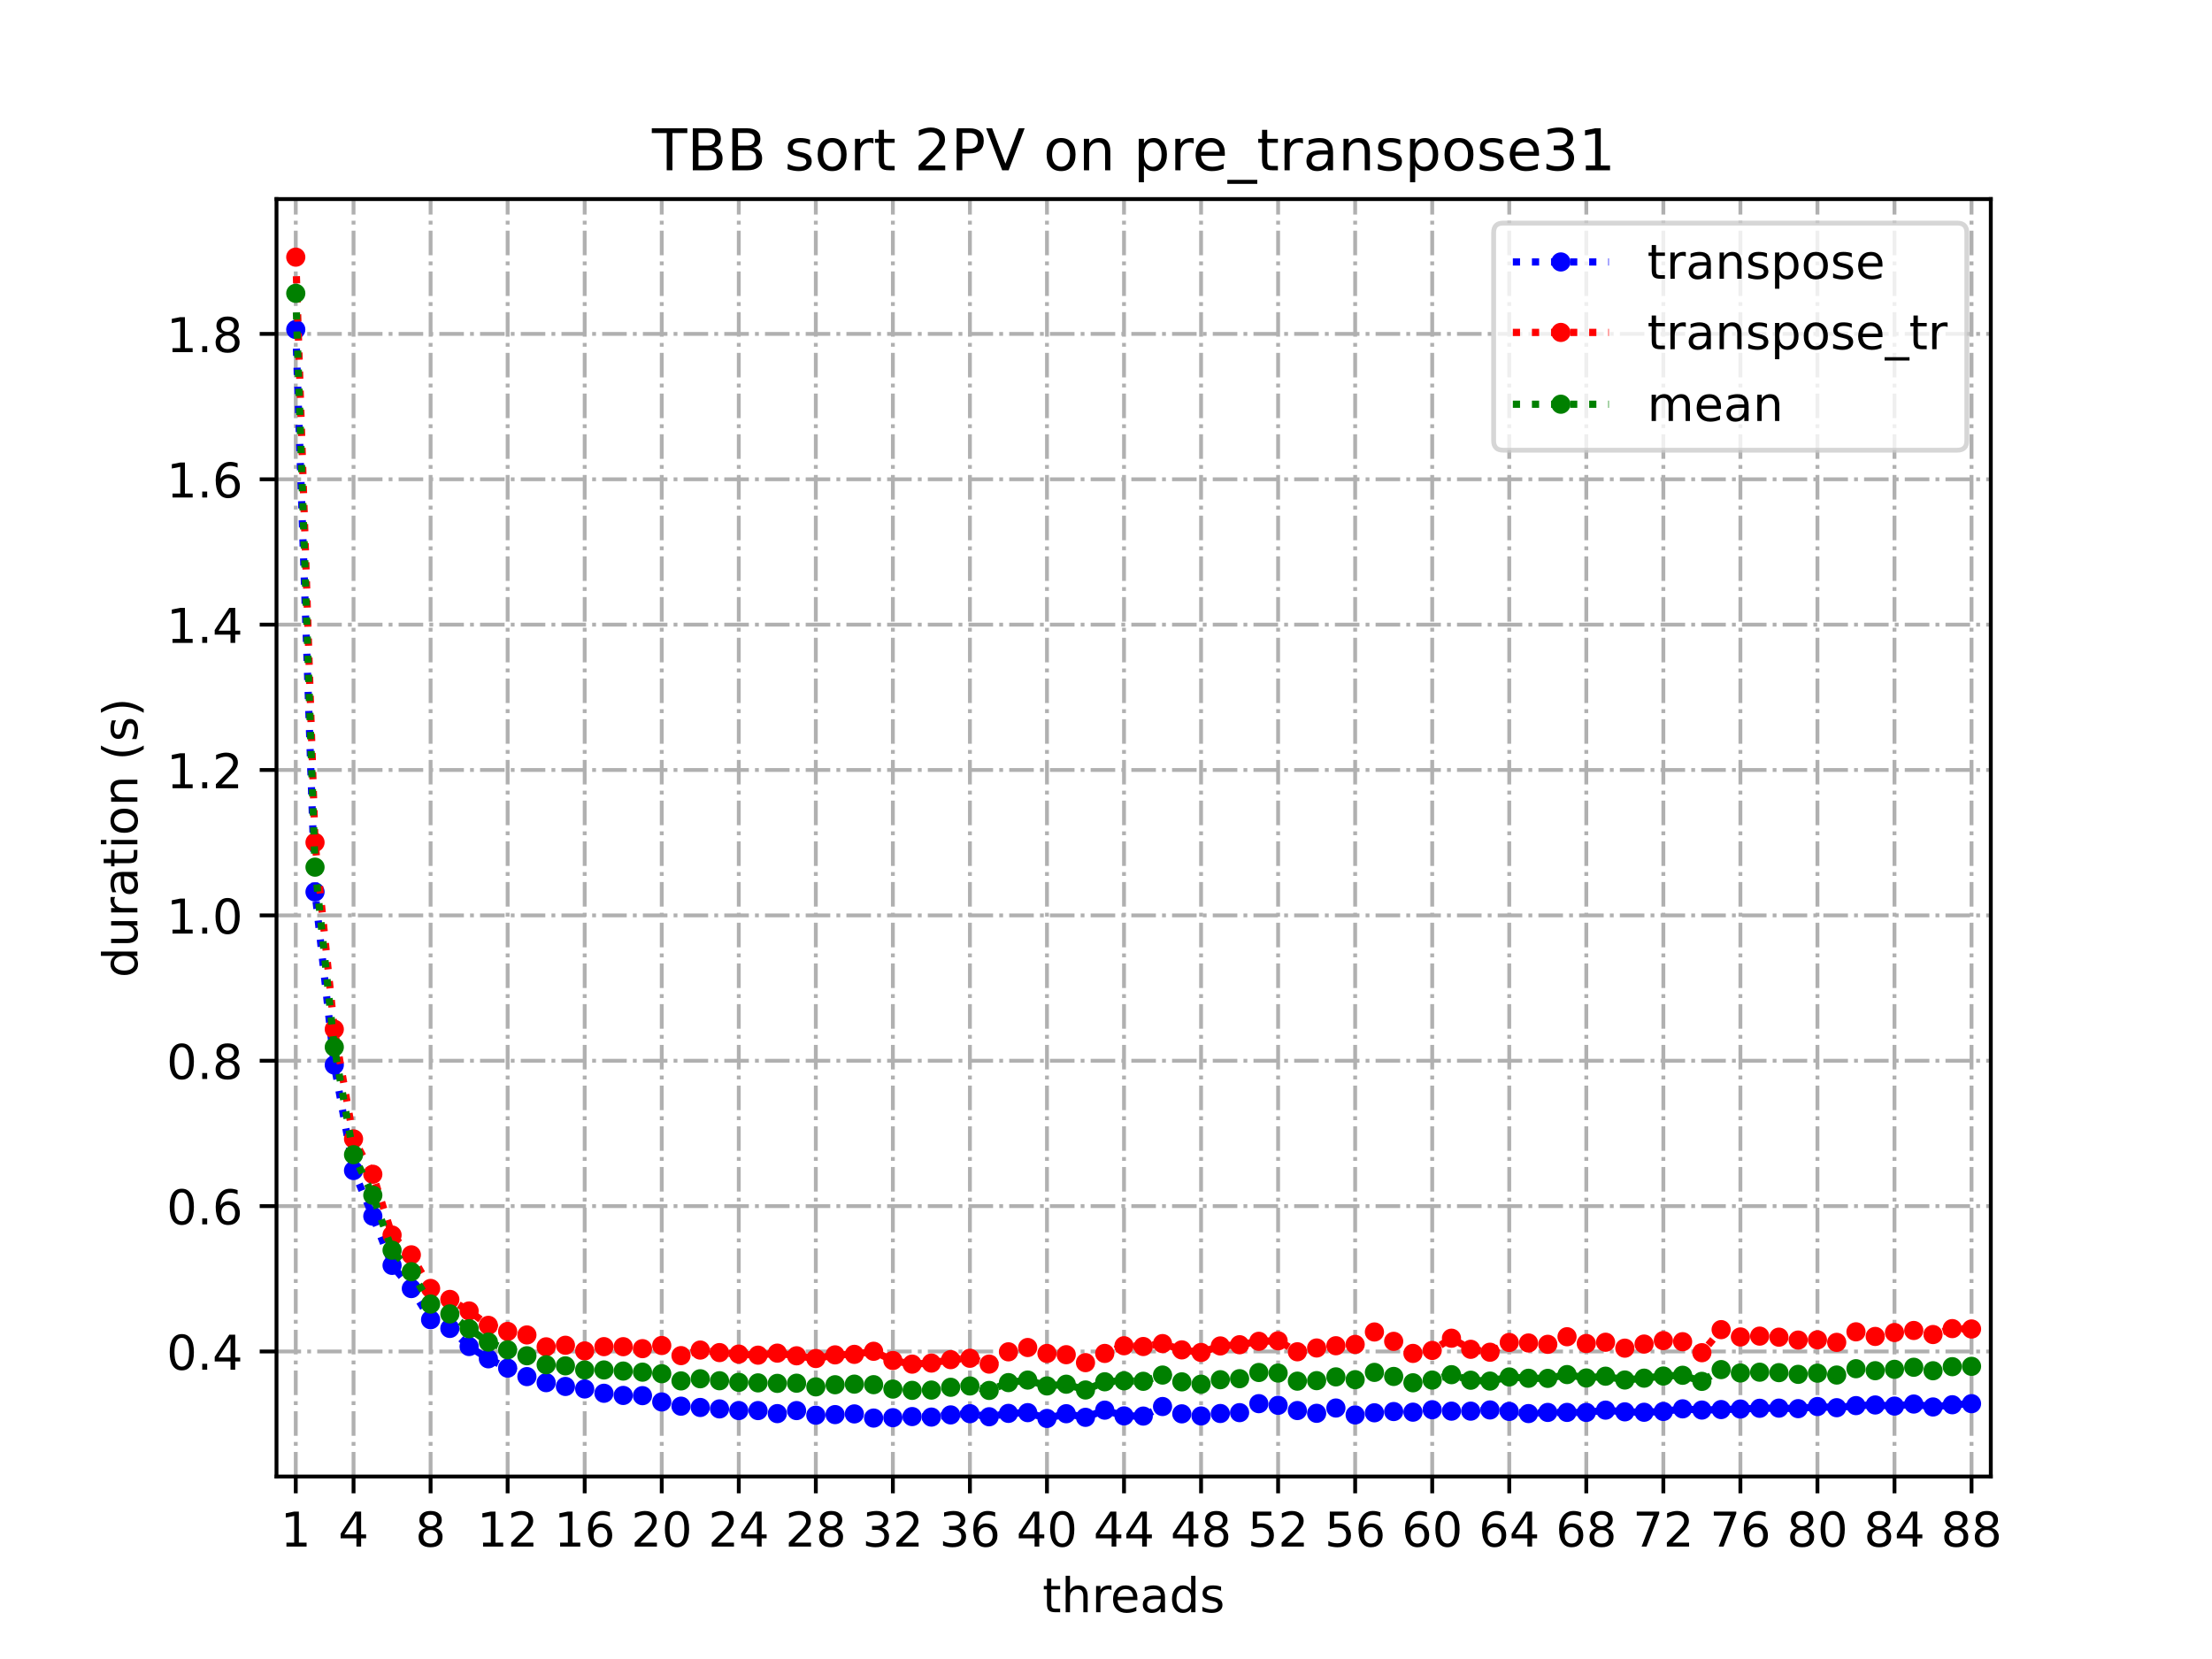 <?xml version="1.0" encoding="utf-8" standalone="no"?>
<!DOCTYPE svg PUBLIC "-//W3C//DTD SVG 1.1//EN"
  "http://www.w3.org/Graphics/SVG/1.1/DTD/svg11.dtd">
<!-- Created with matplotlib (https://matplotlib.org/) -->
<svg height="345.6pt" version="1.1" viewBox="0 0 460.8 345.6" width="460.8pt" xmlns="http://www.w3.org/2000/svg" xmlns:xlink="http://www.w3.org/1999/xlink">
 <defs>
  <style type="text/css">
*{stroke-linecap:butt;stroke-linejoin:round;}
  </style>
 </defs>
 <g id="figure_1">
  <g id="patch_1">
   <path d="M 0 345.6 
L 460.8 345.6 
L 460.8 0 
L 0 0 
z
" style="fill:#ffffff;"/>
  </g>
  <g id="axes_1">
   <g id="patch_2">
    <path d="M 57.6 307.584 
L 414.72 307.584 
L 414.72 41.472 
L 57.6 41.472 
z
" style="fill:#ffffff;"/>
   </g>
   <g id="matplotlib.axis_1">
    <g id="xtick_1">
     <g id="line2d_1">
      <path clip-path="url(#pe94efdae57)" d="M 61.613 307.584 
L 61.613 41.472 
" style="fill:none;stroke:#b0b0b0;stroke-dasharray:5.12,1.28,0.8,1.28;stroke-dashoffset:0;stroke-width:0.8;"/>
     </g>
     <g id="line2d_2">
      <defs>
       <path d="M 0 0 
L 0 3.5 
" id="m532718d0b6" style="stroke:#000000;stroke-width:0.8;"/>
      </defs>
      <g>
       <use style="stroke:#000000;stroke-width:0.8;" x="61.613" xlink:href="#m532718d0b6" y="307.584"/>
      </g>
     </g>
     <g id="text_1">
      <!-- 1 -->
      <defs>
       <path d="M 12.406 8.297 
L 28.516 8.297 
L 28.516 63.922 
L 10.984 60.406 
L 10.984 69.391 
L 28.422 72.906 
L 38.281 72.906 
L 38.281 8.297 
L 54.391 8.297 
L 54.391 0 
L 12.406 0 
z
" id="DejaVuSans-49"/>
      </defs>
      <g transform="translate(58.431 322.182)scale(0.1 -0.1)">
       <use xlink:href="#DejaVuSans-49"/>
      </g>
     </g>
    </g>
    <g id="xtick_2">
     <g id="line2d_3">
      <path clip-path="url(#pe94efdae57)" d="M 73.65 307.584 
L 73.65 41.472 
" style="fill:none;stroke:#b0b0b0;stroke-dasharray:5.12,1.28,0.8,1.28;stroke-dashoffset:0;stroke-width:0.8;"/>
     </g>
     <g id="line2d_4">
      <g>
       <use style="stroke:#000000;stroke-width:0.8;" x="73.65" xlink:href="#m532718d0b6" y="307.584"/>
      </g>
     </g>
     <g id="text_2">
      <!-- 4 -->
      <defs>
       <path d="M 37.797 64.312 
L 12.891 25.391 
L 37.797 25.391 
z
M 35.203 72.906 
L 47.609 72.906 
L 47.609 25.391 
L 58.016 25.391 
L 58.016 17.188 
L 47.609 17.188 
L 47.609 0 
L 37.797 0 
L 37.797 17.188 
L 4.891 17.188 
L 4.891 26.703 
z
" id="DejaVuSans-52"/>
      </defs>
      <g transform="translate(70.469 322.182)scale(0.1 -0.1)">
       <use xlink:href="#DejaVuSans-52"/>
      </g>
     </g>
    </g>
    <g id="xtick_3">
     <g id="line2d_5">
      <path clip-path="url(#pe94efdae57)" d="M 89.701 307.584 
L 89.701 41.472 
" style="fill:none;stroke:#b0b0b0;stroke-dasharray:5.12,1.28,0.8,1.28;stroke-dashoffset:0;stroke-width:0.8;"/>
     </g>
     <g id="line2d_6">
      <g>
       <use style="stroke:#000000;stroke-width:0.8;" x="89.701" xlink:href="#m532718d0b6" y="307.584"/>
      </g>
     </g>
     <g id="text_3">
      <!-- 8 -->
      <defs>
       <path d="M 31.781 34.625 
Q 24.75 34.625 20.719 30.859 
Q 16.703 27.094 16.703 20.516 
Q 16.703 13.922 20.719 10.156 
Q 24.75 6.391 31.781 6.391 
Q 38.812 6.391 42.859 10.172 
Q 46.922 13.969 46.922 20.516 
Q 46.922 27.094 42.891 30.859 
Q 38.875 34.625 31.781 34.625 
z
M 21.922 38.812 
Q 15.578 40.375 12.031 44.719 
Q 8.5 49.078 8.5 55.328 
Q 8.5 64.062 14.719 69.141 
Q 20.953 74.219 31.781 74.219 
Q 42.672 74.219 48.875 69.141 
Q 55.078 64.062 55.078 55.328 
Q 55.078 49.078 51.531 44.719 
Q 48 40.375 41.703 38.812 
Q 48.828 37.156 52.797 32.312 
Q 56.781 27.484 56.781 20.516 
Q 56.781 9.906 50.312 4.234 
Q 43.844 -1.422 31.781 -1.422 
Q 19.734 -1.422 13.25 4.234 
Q 6.781 9.906 6.781 20.516 
Q 6.781 27.484 10.781 32.312 
Q 14.797 37.156 21.922 38.812 
z
M 18.312 54.391 
Q 18.312 48.734 21.844 45.562 
Q 25.391 42.391 31.781 42.391 
Q 38.141 42.391 41.719 45.562 
Q 45.312 48.734 45.312 54.391 
Q 45.312 60.062 41.719 63.234 
Q 38.141 66.406 31.781 66.406 
Q 25.391 66.406 21.844 63.234 
Q 18.312 60.062 18.312 54.391 
z
" id="DejaVuSans-56"/>
      </defs>
      <g transform="translate(86.519 322.182)scale(0.1 -0.1)">
       <use xlink:href="#DejaVuSans-56"/>
      </g>
     </g>
    </g>
    <g id="xtick_4">
     <g id="line2d_7">
      <path clip-path="url(#pe94efdae57)" d="M 105.751 307.584 
L 105.751 41.472 
" style="fill:none;stroke:#b0b0b0;stroke-dasharray:5.12,1.28,0.8,1.28;stroke-dashoffset:0;stroke-width:0.8;"/>
     </g>
     <g id="line2d_8">
      <g>
       <use style="stroke:#000000;stroke-width:0.8;" x="105.751" xlink:href="#m532718d0b6" y="307.584"/>
      </g>
     </g>
     <g id="text_4">
      <!-- 12 -->
      <defs>
       <path d="M 19.188 8.297 
L 53.609 8.297 
L 53.609 0 
L 7.328 0 
L 7.328 8.297 
Q 12.938 14.109 22.625 23.891 
Q 32.328 33.688 34.812 36.531 
Q 39.547 41.844 41.422 45.531 
Q 43.312 49.219 43.312 52.781 
Q 43.312 58.594 39.234 62.25 
Q 35.156 65.922 28.609 65.922 
Q 23.969 65.922 18.812 64.312 
Q 13.672 62.703 7.812 59.422 
L 7.812 69.391 
Q 13.766 71.781 18.938 73 
Q 24.125 74.219 28.422 74.219 
Q 39.75 74.219 46.484 68.547 
Q 53.219 62.891 53.219 53.422 
Q 53.219 48.922 51.531 44.891 
Q 49.859 40.875 45.406 35.406 
Q 44.188 33.984 37.641 27.219 
Q 31.109 20.453 19.188 8.297 
z
" id="DejaVuSans-50"/>
      </defs>
      <g transform="translate(99.389 322.182)scale(0.1 -0.1)">
       <use xlink:href="#DejaVuSans-49"/>
       <use x="63.623" xlink:href="#DejaVuSans-50"/>
      </g>
     </g>
    </g>
    <g id="xtick_5">
     <g id="line2d_9">
      <path clip-path="url(#pe94efdae57)" d="M 121.801 307.584 
L 121.801 41.472 
" style="fill:none;stroke:#b0b0b0;stroke-dasharray:5.12,1.28,0.8,1.28;stroke-dashoffset:0;stroke-width:0.8;"/>
     </g>
     <g id="line2d_10">
      <g>
       <use style="stroke:#000000;stroke-width:0.8;" x="121.801" xlink:href="#m532718d0b6" y="307.584"/>
      </g>
     </g>
     <g id="text_5">
      <!-- 16 -->
      <defs>
       <path d="M 33.016 40.375 
Q 26.375 40.375 22.484 35.828 
Q 18.609 31.297 18.609 23.391 
Q 18.609 15.531 22.484 10.953 
Q 26.375 6.391 33.016 6.391 
Q 39.656 6.391 43.531 10.953 
Q 47.406 15.531 47.406 23.391 
Q 47.406 31.297 43.531 35.828 
Q 39.656 40.375 33.016 40.375 
z
M 52.594 71.297 
L 52.594 62.312 
Q 48.875 64.062 45.094 64.984 
Q 41.312 65.922 37.594 65.922 
Q 27.828 65.922 22.672 59.328 
Q 17.531 52.734 16.797 39.406 
Q 19.672 43.656 24.016 45.922 
Q 28.375 48.188 33.594 48.188 
Q 44.578 48.188 50.953 41.516 
Q 57.328 34.859 57.328 23.391 
Q 57.328 12.156 50.688 5.359 
Q 44.047 -1.422 33.016 -1.422 
Q 20.359 -1.422 13.672 8.266 
Q 6.984 17.969 6.984 36.375 
Q 6.984 53.656 15.188 63.938 
Q 23.391 74.219 37.203 74.219 
Q 40.922 74.219 44.703 73.484 
Q 48.484 72.75 52.594 71.297 
z
" id="DejaVuSans-54"/>
      </defs>
      <g transform="translate(115.439 322.182)scale(0.1 -0.1)">
       <use xlink:href="#DejaVuSans-49"/>
       <use x="63.623" xlink:href="#DejaVuSans-54"/>
      </g>
     </g>
    </g>
    <g id="xtick_6">
     <g id="line2d_11">
      <path clip-path="url(#pe94efdae57)" d="M 137.852 307.584 
L 137.852 41.472 
" style="fill:none;stroke:#b0b0b0;stroke-dasharray:5.12,1.28,0.8,1.28;stroke-dashoffset:0;stroke-width:0.8;"/>
     </g>
     <g id="line2d_12">
      <g>
       <use style="stroke:#000000;stroke-width:0.8;" x="137.852" xlink:href="#m532718d0b6" y="307.584"/>
      </g>
     </g>
     <g id="text_6">
      <!-- 20 -->
      <defs>
       <path d="M 31.781 66.406 
Q 24.172 66.406 20.328 58.906 
Q 16.5 51.422 16.5 36.375 
Q 16.5 21.391 20.328 13.891 
Q 24.172 6.391 31.781 6.391 
Q 39.453 6.391 43.281 13.891 
Q 47.125 21.391 47.125 36.375 
Q 47.125 51.422 43.281 58.906 
Q 39.453 66.406 31.781 66.406 
z
M 31.781 74.219 
Q 44.047 74.219 50.516 64.516 
Q 56.984 54.828 56.984 36.375 
Q 56.984 17.969 50.516 8.266 
Q 44.047 -1.422 31.781 -1.422 
Q 19.531 -1.422 13.062 8.266 
Q 6.594 17.969 6.594 36.375 
Q 6.594 54.828 13.062 64.516 
Q 19.531 74.219 31.781 74.219 
z
" id="DejaVuSans-48"/>
      </defs>
      <g transform="translate(131.489 322.182)scale(0.1 -0.1)">
       <use xlink:href="#DejaVuSans-50"/>
       <use x="63.623" xlink:href="#DejaVuSans-48"/>
      </g>
     </g>
    </g>
    <g id="xtick_7">
     <g id="line2d_13">
      <path clip-path="url(#pe94efdae57)" d="M 153.902 307.584 
L 153.902 41.472 
" style="fill:none;stroke:#b0b0b0;stroke-dasharray:5.12,1.28,0.8,1.28;stroke-dashoffset:0;stroke-width:0.8;"/>
     </g>
     <g id="line2d_14">
      <g>
       <use style="stroke:#000000;stroke-width:0.8;" x="153.902" xlink:href="#m532718d0b6" y="307.584"/>
      </g>
     </g>
     <g id="text_7">
      <!-- 24 -->
      <g transform="translate(147.54 322.182)scale(0.1 -0.1)">
       <use xlink:href="#DejaVuSans-50"/>
       <use x="63.623" xlink:href="#DejaVuSans-52"/>
      </g>
     </g>
    </g>
    <g id="xtick_8">
     <g id="line2d_15">
      <path clip-path="url(#pe94efdae57)" d="M 169.952 307.584 
L 169.952 41.472 
" style="fill:none;stroke:#b0b0b0;stroke-dasharray:5.12,1.28,0.8,1.28;stroke-dashoffset:0;stroke-width:0.8;"/>
     </g>
     <g id="line2d_16">
      <g>
       <use style="stroke:#000000;stroke-width:0.8;" x="169.952" xlink:href="#m532718d0b6" y="307.584"/>
      </g>
     </g>
     <g id="text_8">
      <!-- 28 -->
      <g transform="translate(163.59 322.182)scale(0.1 -0.1)">
       <use xlink:href="#DejaVuSans-50"/>
       <use x="63.623" xlink:href="#DejaVuSans-56"/>
      </g>
     </g>
    </g>
    <g id="xtick_9">
     <g id="line2d_17">
      <path clip-path="url(#pe94efdae57)" d="M 186.003 307.584 
L 186.003 41.472 
" style="fill:none;stroke:#b0b0b0;stroke-dasharray:5.12,1.28,0.8,1.28;stroke-dashoffset:0;stroke-width:0.8;"/>
     </g>
     <g id="line2d_18">
      <g>
       <use style="stroke:#000000;stroke-width:0.8;" x="186.003" xlink:href="#m532718d0b6" y="307.584"/>
      </g>
     </g>
     <g id="text_9">
      <!-- 32 -->
      <defs>
       <path d="M 40.578 39.312 
Q 47.656 37.797 51.625 33 
Q 55.609 28.219 55.609 21.188 
Q 55.609 10.406 48.188 4.484 
Q 40.766 -1.422 27.094 -1.422 
Q 22.516 -1.422 17.656 -0.516 
Q 12.797 0.391 7.625 2.203 
L 7.625 11.719 
Q 11.719 9.328 16.594 8.109 
Q 21.484 6.891 26.812 6.891 
Q 36.078 6.891 40.938 10.547 
Q 45.797 14.203 45.797 21.188 
Q 45.797 27.641 41.281 31.266 
Q 36.766 34.906 28.719 34.906 
L 20.219 34.906 
L 20.219 43.016 
L 29.109 43.016 
Q 36.375 43.016 40.234 45.922 
Q 44.094 48.828 44.094 54.297 
Q 44.094 59.906 40.109 62.906 
Q 36.141 65.922 28.719 65.922 
Q 24.656 65.922 20.016 65.031 
Q 15.375 64.156 9.812 62.312 
L 9.812 71.094 
Q 15.438 72.656 20.344 73.438 
Q 25.25 74.219 29.594 74.219 
Q 40.828 74.219 47.359 69.109 
Q 53.906 64.016 53.906 55.328 
Q 53.906 49.266 50.438 45.094 
Q 46.969 40.922 40.578 39.312 
z
" id="DejaVuSans-51"/>
      </defs>
      <g transform="translate(179.64 322.182)scale(0.1 -0.1)">
       <use xlink:href="#DejaVuSans-51"/>
       <use x="63.623" xlink:href="#DejaVuSans-50"/>
      </g>
     </g>
    </g>
    <g id="xtick_10">
     <g id="line2d_19">
      <path clip-path="url(#pe94efdae57)" d="M 202.053 307.584 
L 202.053 41.472 
" style="fill:none;stroke:#b0b0b0;stroke-dasharray:5.12,1.28,0.8,1.28;stroke-dashoffset:0;stroke-width:0.8;"/>
     </g>
     <g id="line2d_20">
      <g>
       <use style="stroke:#000000;stroke-width:0.8;" x="202.053" xlink:href="#m532718d0b6" y="307.584"/>
      </g>
     </g>
     <g id="text_10">
      <!-- 36 -->
      <g transform="translate(195.691 322.182)scale(0.1 -0.1)">
       <use xlink:href="#DejaVuSans-51"/>
       <use x="63.623" xlink:href="#DejaVuSans-54"/>
      </g>
     </g>
    </g>
    <g id="xtick_11">
     <g id="line2d_21">
      <path clip-path="url(#pe94efdae57)" d="M 218.103 307.584 
L 218.103 41.472 
" style="fill:none;stroke:#b0b0b0;stroke-dasharray:5.12,1.28,0.8,1.28;stroke-dashoffset:0;stroke-width:0.8;"/>
     </g>
     <g id="line2d_22">
      <g>
       <use style="stroke:#000000;stroke-width:0.8;" x="218.103" xlink:href="#m532718d0b6" y="307.584"/>
      </g>
     </g>
     <g id="text_11">
      <!-- 40 -->
      <g transform="translate(211.741 322.182)scale(0.1 -0.1)">
       <use xlink:href="#DejaVuSans-52"/>
       <use x="63.623" xlink:href="#DejaVuSans-48"/>
      </g>
     </g>
    </g>
    <g id="xtick_12">
     <g id="line2d_23">
      <path clip-path="url(#pe94efdae57)" d="M 234.154 307.584 
L 234.154 41.472 
" style="fill:none;stroke:#b0b0b0;stroke-dasharray:5.12,1.28,0.8,1.28;stroke-dashoffset:0;stroke-width:0.8;"/>
     </g>
     <g id="line2d_24">
      <g>
       <use style="stroke:#000000;stroke-width:0.8;" x="234.154" xlink:href="#m532718d0b6" y="307.584"/>
      </g>
     </g>
     <g id="text_12">
      <!-- 44 -->
      <g transform="translate(227.791 322.182)scale(0.1 -0.1)">
       <use xlink:href="#DejaVuSans-52"/>
       <use x="63.623" xlink:href="#DejaVuSans-52"/>
      </g>
     </g>
    </g>
    <g id="xtick_13">
     <g id="line2d_25">
      <path clip-path="url(#pe94efdae57)" d="M 250.204 307.584 
L 250.204 41.472 
" style="fill:none;stroke:#b0b0b0;stroke-dasharray:5.12,1.28,0.8,1.28;stroke-dashoffset:0;stroke-width:0.8;"/>
     </g>
     <g id="line2d_26">
      <g>
       <use style="stroke:#000000;stroke-width:0.8;" x="250.204" xlink:href="#m532718d0b6" y="307.584"/>
      </g>
     </g>
     <g id="text_13">
      <!-- 48 -->
      <g transform="translate(243.842 322.182)scale(0.1 -0.1)">
       <use xlink:href="#DejaVuSans-52"/>
       <use x="63.623" xlink:href="#DejaVuSans-56"/>
      </g>
     </g>
    </g>
    <g id="xtick_14">
     <g id="line2d_27">
      <path clip-path="url(#pe94efdae57)" d="M 266.254 307.584 
L 266.254 41.472 
" style="fill:none;stroke:#b0b0b0;stroke-dasharray:5.12,1.28,0.8,1.28;stroke-dashoffset:0;stroke-width:0.8;"/>
     </g>
     <g id="line2d_28">
      <g>
       <use style="stroke:#000000;stroke-width:0.8;" x="266.254" xlink:href="#m532718d0b6" y="307.584"/>
      </g>
     </g>
     <g id="text_14">
      <!-- 52 -->
      <defs>
       <path d="M 10.797 72.906 
L 49.516 72.906 
L 49.516 64.594 
L 19.828 64.594 
L 19.828 46.734 
Q 21.969 47.469 24.109 47.828 
Q 26.266 48.188 28.422 48.188 
Q 40.625 48.188 47.75 41.5 
Q 54.891 34.812 54.891 23.391 
Q 54.891 11.625 47.562 5.094 
Q 40.234 -1.422 26.906 -1.422 
Q 22.312 -1.422 17.547 -0.641 
Q 12.797 0.141 7.719 1.703 
L 7.719 11.625 
Q 12.109 9.234 16.797 8.062 
Q 21.484 6.891 26.703 6.891 
Q 35.156 6.891 40.078 11.328 
Q 45.016 15.766 45.016 23.391 
Q 45.016 31 40.078 35.438 
Q 35.156 39.891 26.703 39.891 
Q 22.75 39.891 18.812 39.016 
Q 14.891 38.141 10.797 36.281 
z
" id="DejaVuSans-53"/>
      </defs>
      <g transform="translate(259.892 322.182)scale(0.1 -0.1)">
       <use xlink:href="#DejaVuSans-53"/>
       <use x="63.623" xlink:href="#DejaVuSans-50"/>
      </g>
     </g>
    </g>
    <g id="xtick_15">
     <g id="line2d_29">
      <path clip-path="url(#pe94efdae57)" d="M 282.305 307.584 
L 282.305 41.472 
" style="fill:none;stroke:#b0b0b0;stroke-dasharray:5.12,1.28,0.8,1.28;stroke-dashoffset:0;stroke-width:0.8;"/>
     </g>
     <g id="line2d_30">
      <g>
       <use style="stroke:#000000;stroke-width:0.8;" x="282.305" xlink:href="#m532718d0b6" y="307.584"/>
      </g>
     </g>
     <g id="text_15">
      <!-- 56 -->
      <g transform="translate(275.942 322.182)scale(0.1 -0.1)">
       <use xlink:href="#DejaVuSans-53"/>
       <use x="63.623" xlink:href="#DejaVuSans-54"/>
      </g>
     </g>
    </g>
    <g id="xtick_16">
     <g id="line2d_31">
      <path clip-path="url(#pe94efdae57)" d="M 298.355 307.584 
L 298.355 41.472 
" style="fill:none;stroke:#b0b0b0;stroke-dasharray:5.12,1.28,0.8,1.28;stroke-dashoffset:0;stroke-width:0.8;"/>
     </g>
     <g id="line2d_32">
      <g>
       <use style="stroke:#000000;stroke-width:0.8;" x="298.355" xlink:href="#m532718d0b6" y="307.584"/>
      </g>
     </g>
     <g id="text_16">
      <!-- 60 -->
      <g transform="translate(291.993 322.182)scale(0.1 -0.1)">
       <use xlink:href="#DejaVuSans-54"/>
       <use x="63.623" xlink:href="#DejaVuSans-48"/>
      </g>
     </g>
    </g>
    <g id="xtick_17">
     <g id="line2d_33">
      <path clip-path="url(#pe94efdae57)" d="M 314.405 307.584 
L 314.405 41.472 
" style="fill:none;stroke:#b0b0b0;stroke-dasharray:5.12,1.28,0.8,1.28;stroke-dashoffset:0;stroke-width:0.8;"/>
     </g>
     <g id="line2d_34">
      <g>
       <use style="stroke:#000000;stroke-width:0.8;" x="314.405" xlink:href="#m532718d0b6" y="307.584"/>
      </g>
     </g>
     <g id="text_17">
      <!-- 64 -->
      <g transform="translate(308.043 322.182)scale(0.1 -0.1)">
       <use xlink:href="#DejaVuSans-54"/>
       <use x="63.623" xlink:href="#DejaVuSans-52"/>
      </g>
     </g>
    </g>
    <g id="xtick_18">
     <g id="line2d_35">
      <path clip-path="url(#pe94efdae57)" d="M 330.456 307.584 
L 330.456 41.472 
" style="fill:none;stroke:#b0b0b0;stroke-dasharray:5.12,1.28,0.8,1.28;stroke-dashoffset:0;stroke-width:0.8;"/>
     </g>
     <g id="line2d_36">
      <g>
       <use style="stroke:#000000;stroke-width:0.8;" x="330.456" xlink:href="#m532718d0b6" y="307.584"/>
      </g>
     </g>
     <g id="text_18">
      <!-- 68 -->
      <g transform="translate(324.093 322.182)scale(0.1 -0.1)">
       <use xlink:href="#DejaVuSans-54"/>
       <use x="63.623" xlink:href="#DejaVuSans-56"/>
      </g>
     </g>
    </g>
    <g id="xtick_19">
     <g id="line2d_37">
      <path clip-path="url(#pe94efdae57)" d="M 346.506 307.584 
L 346.506 41.472 
" style="fill:none;stroke:#b0b0b0;stroke-dasharray:5.12,1.28,0.8,1.28;stroke-dashoffset:0;stroke-width:0.8;"/>
     </g>
     <g id="line2d_38">
      <g>
       <use style="stroke:#000000;stroke-width:0.8;" x="346.506" xlink:href="#m532718d0b6" y="307.584"/>
      </g>
     </g>
     <g id="text_19">
      <!-- 72 -->
      <defs>
       <path d="M 8.203 72.906 
L 55.078 72.906 
L 55.078 68.703 
L 28.609 0 
L 18.312 0 
L 43.219 64.594 
L 8.203 64.594 
z
" id="DejaVuSans-55"/>
      </defs>
      <g transform="translate(340.144 322.182)scale(0.1 -0.1)">
       <use xlink:href="#DejaVuSans-55"/>
       <use x="63.623" xlink:href="#DejaVuSans-50"/>
      </g>
     </g>
    </g>
    <g id="xtick_20">
     <g id="line2d_39">
      <path clip-path="url(#pe94efdae57)" d="M 362.556 307.584 
L 362.556 41.472 
" style="fill:none;stroke:#b0b0b0;stroke-dasharray:5.12,1.28,0.8,1.28;stroke-dashoffset:0;stroke-width:0.8;"/>
     </g>
     <g id="line2d_40">
      <g>
       <use style="stroke:#000000;stroke-width:0.8;" x="362.556" xlink:href="#m532718d0b6" y="307.584"/>
      </g>
     </g>
     <g id="text_20">
      <!-- 76 -->
      <g transform="translate(356.194 322.182)scale(0.1 -0.1)">
       <use xlink:href="#DejaVuSans-55"/>
       <use x="63.623" xlink:href="#DejaVuSans-54"/>
      </g>
     </g>
    </g>
    <g id="xtick_21">
     <g id="line2d_41">
      <path clip-path="url(#pe94efdae57)" d="M 378.607 307.584 
L 378.607 41.472 
" style="fill:none;stroke:#b0b0b0;stroke-dasharray:5.12,1.28,0.8,1.28;stroke-dashoffset:0;stroke-width:0.8;"/>
     </g>
     <g id="line2d_42">
      <g>
       <use style="stroke:#000000;stroke-width:0.8;" x="378.607" xlink:href="#m532718d0b6" y="307.584"/>
      </g>
     </g>
     <g id="text_21">
      <!-- 80 -->
      <g transform="translate(372.244 322.182)scale(0.1 -0.1)">
       <use xlink:href="#DejaVuSans-56"/>
       <use x="63.623" xlink:href="#DejaVuSans-48"/>
      </g>
     </g>
    </g>
    <g id="xtick_22">
     <g id="line2d_43">
      <path clip-path="url(#pe94efdae57)" d="M 394.657 307.584 
L 394.657 41.472 
" style="fill:none;stroke:#b0b0b0;stroke-dasharray:5.12,1.28,0.8,1.28;stroke-dashoffset:0;stroke-width:0.8;"/>
     </g>
     <g id="line2d_44">
      <g>
       <use style="stroke:#000000;stroke-width:0.8;" x="394.657" xlink:href="#m532718d0b6" y="307.584"/>
      </g>
     </g>
     <g id="text_22">
      <!-- 84 -->
      <g transform="translate(388.295 322.182)scale(0.1 -0.1)">
       <use xlink:href="#DejaVuSans-56"/>
       <use x="63.623" xlink:href="#DejaVuSans-52"/>
      </g>
     </g>
    </g>
    <g id="xtick_23">
     <g id="line2d_45">
      <path clip-path="url(#pe94efdae57)" d="M 410.707 307.584 
L 410.707 41.472 
" style="fill:none;stroke:#b0b0b0;stroke-dasharray:5.12,1.28,0.8,1.28;stroke-dashoffset:0;stroke-width:0.8;"/>
     </g>
     <g id="line2d_46">
      <g>
       <use style="stroke:#000000;stroke-width:0.8;" x="410.707" xlink:href="#m532718d0b6" y="307.584"/>
      </g>
     </g>
     <g id="text_23">
      <!-- 88 -->
      <g transform="translate(404.345 322.182)scale(0.1 -0.1)">
       <use xlink:href="#DejaVuSans-56"/>
       <use x="63.623" xlink:href="#DejaVuSans-56"/>
      </g>
     </g>
    </g>
    <g id="text_24">
     <!-- threads -->
     <defs>
      <path d="M 18.312 70.219 
L 18.312 54.688 
L 36.812 54.688 
L 36.812 47.703 
L 18.312 47.703 
L 18.312 18.016 
Q 18.312 11.328 20.141 9.422 
Q 21.969 7.516 27.594 7.516 
L 36.812 7.516 
L 36.812 0 
L 27.594 0 
Q 17.188 0 13.234 3.875 
Q 9.281 7.766 9.281 18.016 
L 9.281 47.703 
L 2.688 47.703 
L 2.688 54.688 
L 9.281 54.688 
L 9.281 70.219 
z
" id="DejaVuSans-116"/>
      <path d="M 54.891 33.016 
L 54.891 0 
L 45.906 0 
L 45.906 32.719 
Q 45.906 40.484 42.875 44.328 
Q 39.844 48.188 33.797 48.188 
Q 26.516 48.188 22.312 43.547 
Q 18.109 38.922 18.109 30.906 
L 18.109 0 
L 9.078 0 
L 9.078 75.984 
L 18.109 75.984 
L 18.109 46.188 
Q 21.344 51.125 25.703 53.562 
Q 30.078 56 35.797 56 
Q 45.219 56 50.047 50.172 
Q 54.891 44.344 54.891 33.016 
z
" id="DejaVuSans-104"/>
      <path d="M 41.109 46.297 
Q 39.594 47.172 37.812 47.578 
Q 36.031 48 33.891 48 
Q 26.266 48 22.188 43.047 
Q 18.109 38.094 18.109 28.812 
L 18.109 0 
L 9.078 0 
L 9.078 54.688 
L 18.109 54.688 
L 18.109 46.188 
Q 20.953 51.172 25.484 53.578 
Q 30.031 56 36.531 56 
Q 37.453 56 38.578 55.875 
Q 39.703 55.766 41.062 55.516 
z
" id="DejaVuSans-114"/>
      <path d="M 56.203 29.594 
L 56.203 25.203 
L 14.891 25.203 
Q 15.484 15.922 20.484 11.062 
Q 25.484 6.203 34.422 6.203 
Q 39.594 6.203 44.453 7.469 
Q 49.312 8.734 54.109 11.281 
L 54.109 2.781 
Q 49.266 0.734 44.188 -0.344 
Q 39.109 -1.422 33.891 -1.422 
Q 20.797 -1.422 13.156 6.188 
Q 5.516 13.812 5.516 26.812 
Q 5.516 40.234 12.766 48.109 
Q 20.016 56 32.328 56 
Q 43.359 56 49.781 48.891 
Q 56.203 41.797 56.203 29.594 
z
M 47.219 32.234 
Q 47.125 39.594 43.094 43.984 
Q 39.062 48.391 32.422 48.391 
Q 24.906 48.391 20.391 44.141 
Q 15.875 39.891 15.188 32.172 
z
" id="DejaVuSans-101"/>
      <path d="M 34.281 27.484 
Q 23.391 27.484 19.188 25 
Q 14.984 22.516 14.984 16.5 
Q 14.984 11.719 18.141 8.906 
Q 21.297 6.109 26.703 6.109 
Q 34.188 6.109 38.703 11.406 
Q 43.219 16.703 43.219 25.484 
L 43.219 27.484 
z
M 52.203 31.203 
L 52.203 0 
L 43.219 0 
L 43.219 8.297 
Q 40.141 3.328 35.547 0.953 
Q 30.953 -1.422 24.312 -1.422 
Q 15.922 -1.422 10.953 3.297 
Q 6 8.016 6 15.922 
Q 6 25.141 12.172 29.828 
Q 18.359 34.516 30.609 34.516 
L 43.219 34.516 
L 43.219 35.406 
Q 43.219 41.609 39.141 45 
Q 35.062 48.391 27.688 48.391 
Q 23 48.391 18.547 47.266 
Q 14.109 46.141 10.016 43.891 
L 10.016 52.203 
Q 14.938 54.109 19.578 55.047 
Q 24.219 56 28.609 56 
Q 40.484 56 46.344 49.844 
Q 52.203 43.703 52.203 31.203 
z
" id="DejaVuSans-97"/>
      <path d="M 45.406 46.391 
L 45.406 75.984 
L 54.391 75.984 
L 54.391 0 
L 45.406 0 
L 45.406 8.203 
Q 42.578 3.328 38.25 0.953 
Q 33.938 -1.422 27.875 -1.422 
Q 17.969 -1.422 11.734 6.484 
Q 5.516 14.406 5.516 27.297 
Q 5.516 40.188 11.734 48.094 
Q 17.969 56 27.875 56 
Q 33.938 56 38.25 53.625 
Q 42.578 51.266 45.406 46.391 
z
M 14.797 27.297 
Q 14.797 17.391 18.875 11.75 
Q 22.953 6.109 30.078 6.109 
Q 37.203 6.109 41.297 11.75 
Q 45.406 17.391 45.406 27.297 
Q 45.406 37.203 41.297 42.844 
Q 37.203 48.484 30.078 48.484 
Q 22.953 48.484 18.875 42.844 
Q 14.797 37.203 14.797 27.297 
z
" id="DejaVuSans-100"/>
      <path d="M 44.281 53.078 
L 44.281 44.578 
Q 40.484 46.531 36.375 47.5 
Q 32.281 48.484 27.875 48.484 
Q 21.188 48.484 17.844 46.438 
Q 14.5 44.391 14.5 40.281 
Q 14.5 37.156 16.891 35.375 
Q 19.281 33.594 26.516 31.984 
L 29.594 31.297 
Q 39.156 29.25 43.188 25.516 
Q 47.219 21.781 47.219 15.094 
Q 47.219 7.469 41.188 3.016 
Q 35.156 -1.422 24.609 -1.422 
Q 20.219 -1.422 15.453 -0.562 
Q 10.688 0.297 5.422 2 
L 5.422 11.281 
Q 10.406 8.688 15.234 7.391 
Q 20.062 6.109 24.812 6.109 
Q 31.156 6.109 34.562 8.281 
Q 37.984 10.453 37.984 14.406 
Q 37.984 18.062 35.516 20.016 
Q 33.062 21.969 24.703 23.781 
L 21.578 24.516 
Q 13.234 26.266 9.516 29.906 
Q 5.812 33.547 5.812 39.891 
Q 5.812 47.609 11.281 51.797 
Q 16.75 56 26.812 56 
Q 31.781 56 36.172 55.266 
Q 40.578 54.547 44.281 53.078 
z
" id="DejaVuSans-115"/>
     </defs>
     <g transform="translate(217.169 335.861)scale(0.1 -0.1)">
      <use xlink:href="#DejaVuSans-116"/>
      <use x="39.209" xlink:href="#DejaVuSans-104"/>
      <use x="102.588" xlink:href="#DejaVuSans-114"/>
      <use x="141.451" xlink:href="#DejaVuSans-101"/>
      <use x="202.975" xlink:href="#DejaVuSans-97"/>
      <use x="264.254" xlink:href="#DejaVuSans-100"/>
      <use x="327.73" xlink:href="#DejaVuSans-115"/>
     </g>
    </g>
   </g>
   <g id="matplotlib.axis_2">
    <g id="ytick_1">
     <g id="line2d_47">
      <path clip-path="url(#pe94efdae57)" d="M 57.6 281.537 
L 414.72 281.537 
" style="fill:none;stroke:#b0b0b0;stroke-dasharray:5.12,1.28,0.8,1.28;stroke-dashoffset:0;stroke-width:0.8;"/>
     </g>
     <g id="line2d_48">
      <defs>
       <path d="M 0 0 
L -3.5 0 
" id="m37171474d5" style="stroke:#000000;stroke-width:0.8;"/>
      </defs>
      <g>
       <use style="stroke:#000000;stroke-width:0.8;" x="57.6" xlink:href="#m37171474d5" y="281.537"/>
      </g>
     </g>
     <g id="text_25">
      <!-- 0.4 -->
      <defs>
       <path d="M 10.688 12.406 
L 21 12.406 
L 21 0 
L 10.688 0 
z
" id="DejaVuSans-46"/>
      </defs>
      <g transform="translate(34.697 285.336)scale(0.1 -0.1)">
       <use xlink:href="#DejaVuSans-48"/>
       <use x="63.623" xlink:href="#DejaVuSans-46"/>
       <use x="95.41" xlink:href="#DejaVuSans-52"/>
      </g>
     </g>
    </g>
    <g id="ytick_2">
     <g id="line2d_49">
      <path clip-path="url(#pe94efdae57)" d="M 57.6 251.254 
L 414.72 251.254 
" style="fill:none;stroke:#b0b0b0;stroke-dasharray:5.12,1.28,0.8,1.28;stroke-dashoffset:0;stroke-width:0.8;"/>
     </g>
     <g id="line2d_50">
      <g>
       <use style="stroke:#000000;stroke-width:0.8;" x="57.6" xlink:href="#m37171474d5" y="251.254"/>
      </g>
     </g>
     <g id="text_26">
      <!-- 0.6 -->
      <g transform="translate(34.697 255.054)scale(0.1 -0.1)">
       <use xlink:href="#DejaVuSans-48"/>
       <use x="63.623" xlink:href="#DejaVuSans-46"/>
       <use x="95.41" xlink:href="#DejaVuSans-54"/>
      </g>
     </g>
    </g>
    <g id="ytick_3">
     <g id="line2d_51">
      <path clip-path="url(#pe94efdae57)" d="M 57.6 220.972 
L 414.72 220.972 
" style="fill:none;stroke:#b0b0b0;stroke-dasharray:5.12,1.28,0.8,1.28;stroke-dashoffset:0;stroke-width:0.8;"/>
     </g>
     <g id="line2d_52">
      <g>
       <use style="stroke:#000000;stroke-width:0.8;" x="57.6" xlink:href="#m37171474d5" y="220.972"/>
      </g>
     </g>
     <g id="text_27">
      <!-- 0.8 -->
      <g transform="translate(34.697 224.771)scale(0.1 -0.1)">
       <use xlink:href="#DejaVuSans-48"/>
       <use x="63.623" xlink:href="#DejaVuSans-46"/>
       <use x="95.41" xlink:href="#DejaVuSans-56"/>
      </g>
     </g>
    </g>
    <g id="ytick_4">
     <g id="line2d_53">
      <path clip-path="url(#pe94efdae57)" d="M 57.6 190.689 
L 414.72 190.689 
" style="fill:none;stroke:#b0b0b0;stroke-dasharray:5.12,1.28,0.8,1.28;stroke-dashoffset:0;stroke-width:0.8;"/>
     </g>
     <g id="line2d_54">
      <g>
       <use style="stroke:#000000;stroke-width:0.8;" x="57.6" xlink:href="#m37171474d5" y="190.689"/>
      </g>
     </g>
     <g id="text_28">
      <!-- 1.0 -->
      <g transform="translate(34.697 194.488)scale(0.1 -0.1)">
       <use xlink:href="#DejaVuSans-49"/>
       <use x="63.623" xlink:href="#DejaVuSans-46"/>
       <use x="95.41" xlink:href="#DejaVuSans-48"/>
      </g>
     </g>
    </g>
    <g id="ytick_5">
     <g id="line2d_55">
      <path clip-path="url(#pe94efdae57)" d="M 57.6 160.406 
L 414.72 160.406 
" style="fill:none;stroke:#b0b0b0;stroke-dasharray:5.12,1.28,0.8,1.28;stroke-dashoffset:0;stroke-width:0.8;"/>
     </g>
     <g id="line2d_56">
      <g>
       <use style="stroke:#000000;stroke-width:0.8;" x="57.6" xlink:href="#m37171474d5" y="160.406"/>
      </g>
     </g>
     <g id="text_29">
      <!-- 1.2 -->
      <g transform="translate(34.697 164.205)scale(0.1 -0.1)">
       <use xlink:href="#DejaVuSans-49"/>
       <use x="63.623" xlink:href="#DejaVuSans-46"/>
       <use x="95.41" xlink:href="#DejaVuSans-50"/>
      </g>
     </g>
    </g>
    <g id="ytick_6">
     <g id="line2d_57">
      <path clip-path="url(#pe94efdae57)" d="M 57.6 130.123 
L 414.72 130.123 
" style="fill:none;stroke:#b0b0b0;stroke-dasharray:5.12,1.28,0.8,1.28;stroke-dashoffset:0;stroke-width:0.8;"/>
     </g>
     <g id="line2d_58">
      <g>
       <use style="stroke:#000000;stroke-width:0.8;" x="57.6" xlink:href="#m37171474d5" y="130.123"/>
      </g>
     </g>
     <g id="text_30">
      <!-- 1.4 -->
      <g transform="translate(34.697 133.923)scale(0.1 -0.1)">
       <use xlink:href="#DejaVuSans-49"/>
       <use x="63.623" xlink:href="#DejaVuSans-46"/>
       <use x="95.41" xlink:href="#DejaVuSans-52"/>
      </g>
     </g>
    </g>
    <g id="ytick_7">
     <g id="line2d_59">
      <path clip-path="url(#pe94efdae57)" d="M 57.6 99.841 
L 414.72 99.841 
" style="fill:none;stroke:#b0b0b0;stroke-dasharray:5.12,1.28,0.8,1.28;stroke-dashoffset:0;stroke-width:0.8;"/>
     </g>
     <g id="line2d_60">
      <g>
       <use style="stroke:#000000;stroke-width:0.8;" x="57.6" xlink:href="#m37171474d5" y="99.841"/>
      </g>
     </g>
     <g id="text_31">
      <!-- 1.6 -->
      <g transform="translate(34.697 103.64)scale(0.1 -0.1)">
       <use xlink:href="#DejaVuSans-49"/>
       <use x="63.623" xlink:href="#DejaVuSans-46"/>
       <use x="95.41" xlink:href="#DejaVuSans-54"/>
      </g>
     </g>
    </g>
    <g id="ytick_8">
     <g id="line2d_61">
      <path clip-path="url(#pe94efdae57)" d="M 57.6 69.558 
L 414.72 69.558 
" style="fill:none;stroke:#b0b0b0;stroke-dasharray:5.12,1.28,0.8,1.28;stroke-dashoffset:0;stroke-width:0.8;"/>
     </g>
     <g id="line2d_62">
      <g>
       <use style="stroke:#000000;stroke-width:0.8;" x="57.6" xlink:href="#m37171474d5" y="69.558"/>
      </g>
     </g>
     <g id="text_32">
      <!-- 1.8 -->
      <g transform="translate(34.697 73.357)scale(0.1 -0.1)">
       <use xlink:href="#DejaVuSans-49"/>
       <use x="63.623" xlink:href="#DejaVuSans-46"/>
       <use x="95.41" xlink:href="#DejaVuSans-56"/>
      </g>
     </g>
    </g>
    <g id="text_33">
     <!-- duration (s) -->
     <defs>
      <path d="M 8.5 21.578 
L 8.5 54.688 
L 17.484 54.688 
L 17.484 21.922 
Q 17.484 14.156 20.5 10.266 
Q 23.531 6.391 29.594 6.391 
Q 36.859 6.391 41.078 11.031 
Q 45.312 15.672 45.312 23.688 
L 45.312 54.688 
L 54.297 54.688 
L 54.297 0 
L 45.312 0 
L 45.312 8.406 
Q 42.047 3.422 37.719 1 
Q 33.406 -1.422 27.688 -1.422 
Q 18.266 -1.422 13.375 4.438 
Q 8.5 10.297 8.5 21.578 
z
M 31.109 56 
z
" id="DejaVuSans-117"/>
      <path d="M 9.422 54.688 
L 18.406 54.688 
L 18.406 0 
L 9.422 0 
z
M 9.422 75.984 
L 18.406 75.984 
L 18.406 64.594 
L 9.422 64.594 
z
" id="DejaVuSans-105"/>
      <path d="M 30.609 48.391 
Q 23.391 48.391 19.188 42.75 
Q 14.984 37.109 14.984 27.297 
Q 14.984 17.484 19.156 11.844 
Q 23.344 6.203 30.609 6.203 
Q 37.797 6.203 41.984 11.859 
Q 46.188 17.531 46.188 27.297 
Q 46.188 37.016 41.984 42.703 
Q 37.797 48.391 30.609 48.391 
z
M 30.609 56 
Q 42.328 56 49.016 48.375 
Q 55.719 40.766 55.719 27.297 
Q 55.719 13.875 49.016 6.219 
Q 42.328 -1.422 30.609 -1.422 
Q 18.844 -1.422 12.172 6.219 
Q 5.516 13.875 5.516 27.297 
Q 5.516 40.766 12.172 48.375 
Q 18.844 56 30.609 56 
z
" id="DejaVuSans-111"/>
      <path d="M 54.891 33.016 
L 54.891 0 
L 45.906 0 
L 45.906 32.719 
Q 45.906 40.484 42.875 44.328 
Q 39.844 48.188 33.797 48.188 
Q 26.516 48.188 22.312 43.547 
Q 18.109 38.922 18.109 30.906 
L 18.109 0 
L 9.078 0 
L 9.078 54.688 
L 18.109 54.688 
L 18.109 46.188 
Q 21.344 51.125 25.703 53.562 
Q 30.078 56 35.797 56 
Q 45.219 56 50.047 50.172 
Q 54.891 44.344 54.891 33.016 
z
" id="DejaVuSans-110"/>
      <path id="DejaVuSans-32"/>
      <path d="M 31 75.875 
Q 24.469 64.656 21.281 53.656 
Q 18.109 42.672 18.109 31.391 
Q 18.109 20.125 21.312 9.062 
Q 24.516 -2 31 -13.188 
L 23.188 -13.188 
Q 15.875 -1.703 12.234 9.375 
Q 8.594 20.453 8.594 31.391 
Q 8.594 42.281 12.203 53.312 
Q 15.828 64.359 23.188 75.875 
z
" id="DejaVuSans-40"/>
      <path d="M 8.016 75.875 
L 15.828 75.875 
Q 23.141 64.359 26.781 53.312 
Q 30.422 42.281 30.422 31.391 
Q 30.422 20.453 26.781 9.375 
Q 23.141 -1.703 15.828 -13.188 
L 8.016 -13.188 
Q 14.5 -2 17.703 9.062 
Q 20.906 20.125 20.906 31.391 
Q 20.906 42.672 17.703 53.656 
Q 14.5 64.656 8.016 75.875 
z
" id="DejaVuSans-41"/>
     </defs>
     <g transform="translate(28.617 203.663)rotate(-90)scale(0.1 -0.1)">
      <use xlink:href="#DejaVuSans-100"/>
      <use x="63.477" xlink:href="#DejaVuSans-117"/>
      <use x="126.855" xlink:href="#DejaVuSans-114"/>
      <use x="167.969" xlink:href="#DejaVuSans-97"/>
      <use x="229.248" xlink:href="#DejaVuSans-116"/>
      <use x="268.457" xlink:href="#DejaVuSans-105"/>
      <use x="296.24" xlink:href="#DejaVuSans-111"/>
      <use x="357.422" xlink:href="#DejaVuSans-110"/>
      <use x="420.801" xlink:href="#DejaVuSans-32"/>
      <use x="452.588" xlink:href="#DejaVuSans-40"/>
      <use x="491.602" xlink:href="#DejaVuSans-115"/>
      <use x="543.701" xlink:href="#DejaVuSans-41"/>
     </g>
    </g>
   </g>
   <g id="line2d_63">
    <path clip-path="url(#pe94efdae57)" d="M 61.613 68.647 
L 65.625 185.802 
L 69.638 221.854 
L 73.65 243.84 
L 77.663 253.349 
L 81.676 263.602 
L 85.688 268.433 
L 89.701 274.915 
L 93.713 276.735 
L 97.726 280.507 
L 101.738 283.065 
L 105.751 285.009 
L 109.764 286.772 
L 113.776 288.032 
L 117.789 288.825 
L 121.801 289.348 
L 125.814 290.243 
L 129.827 290.696 
L 133.839 290.74 
L 137.852 292.051 
L 141.864 292.934 
L 145.877 293.202 
L 149.889 293.502 
L 153.902 293.849 
L 157.915 293.849 
L 161.927 294.481 
L 165.94 293.85 
L 169.952 294.814 
L 173.965 294.687 
L 177.978 294.544 
L 181.99 295.41 
L 186.003 295.33 
L 190.015 295.099 
L 194.028 295.205 
L 198.04 294.753 
L 202.053 294.496 
L 206.066 295.137 
L 210.078 294.433 
L 214.091 294.279 
L 218.103 295.488 
L 222.116 294.504 
L 226.129 295.256 
L 230.141 293.759 
L 234.154 294.956 
L 238.166 294.996 
L 242.179 293.004 
L 246.191 294.53 
L 250.204 294.97 
L 254.217 294.457 
L 258.229 294.28 
L 262.242 292.408 
L 266.254 292.754 
L 270.267 293.842 
L 274.28 294.419 
L 278.292 293.317 
L 282.305 294.755 
L 286.317 294.312 
L 290.33 294.05 
L 294.342 294.182 
L 298.355 293.673 
L 302.368 293.969 
L 306.38 293.968 
L 310.393 293.719 
L 314.405 294.023 
L 318.418 294.472 
L 322.431 294.235 
L 326.443 294.23 
L 330.456 294.237 
L 334.468 293.756 
L 338.481 294.114 
L 342.493 294.2 
L 346.506 294.033 
L 350.519 293.487 
L 354.531 293.739 
L 358.544 293.637 
L 362.556 293.526 
L 366.569 293.372 
L 370.582 293.34 
L 374.594 293.447 
L 378.607 293.005 
L 382.619 293.25 
L 386.632 292.814 
L 390.644 292.682 
L 394.657 292.909 
L 398.67 292.487 
L 402.682 293.096 
L 406.695 292.635 
L 410.707 292.412 
" style="fill:none;stroke:#0000ff;stroke-dasharray:1.5,2.475;stroke-dashoffset:0;stroke-width:1.5;"/>
    <defs>
     <path d="M 0 1.5 
C 0.398 1.5 0.779 1.342 1.061 1.061 
C 1.342 0.779 1.5 0.398 1.5 0 
C 1.5 -0.398 1.342 -0.779 1.061 -1.061 
C 0.779 -1.342 0.398 -1.5 0 -1.5 
C -0.398 -1.5 -0.779 -1.342 -1.061 -1.061 
C -1.342 -0.779 -1.5 -0.398 -1.5 0 
C -1.5 0.398 -1.342 0.779 -1.061 1.061 
C -0.779 1.342 -0.398 1.5 0 1.5 
z
" id="m389f187357" style="stroke:#0000ff;"/>
    </defs>
    <g clip-path="url(#pe94efdae57)">
     <use style="fill:#0000ff;stroke:#0000ff;" x="61.613" xlink:href="#m389f187357" y="68.647"/>
     <use style="fill:#0000ff;stroke:#0000ff;" x="65.625" xlink:href="#m389f187357" y="185.802"/>
     <use style="fill:#0000ff;stroke:#0000ff;" x="69.638" xlink:href="#m389f187357" y="221.854"/>
     <use style="fill:#0000ff;stroke:#0000ff;" x="73.65" xlink:href="#m389f187357" y="243.84"/>
     <use style="fill:#0000ff;stroke:#0000ff;" x="77.663" xlink:href="#m389f187357" y="253.349"/>
     <use style="fill:#0000ff;stroke:#0000ff;" x="81.676" xlink:href="#m389f187357" y="263.602"/>
     <use style="fill:#0000ff;stroke:#0000ff;" x="85.688" xlink:href="#m389f187357" y="268.433"/>
     <use style="fill:#0000ff;stroke:#0000ff;" x="89.701" xlink:href="#m389f187357" y="274.915"/>
     <use style="fill:#0000ff;stroke:#0000ff;" x="93.713" xlink:href="#m389f187357" y="276.735"/>
     <use style="fill:#0000ff;stroke:#0000ff;" x="97.726" xlink:href="#m389f187357" y="280.507"/>
     <use style="fill:#0000ff;stroke:#0000ff;" x="101.738" xlink:href="#m389f187357" y="283.065"/>
     <use style="fill:#0000ff;stroke:#0000ff;" x="105.751" xlink:href="#m389f187357" y="285.009"/>
     <use style="fill:#0000ff;stroke:#0000ff;" x="109.764" xlink:href="#m389f187357" y="286.772"/>
     <use style="fill:#0000ff;stroke:#0000ff;" x="113.776" xlink:href="#m389f187357" y="288.032"/>
     <use style="fill:#0000ff;stroke:#0000ff;" x="117.789" xlink:href="#m389f187357" y="288.825"/>
     <use style="fill:#0000ff;stroke:#0000ff;" x="121.801" xlink:href="#m389f187357" y="289.348"/>
     <use style="fill:#0000ff;stroke:#0000ff;" x="125.814" xlink:href="#m389f187357" y="290.243"/>
     <use style="fill:#0000ff;stroke:#0000ff;" x="129.827" xlink:href="#m389f187357" y="290.696"/>
     <use style="fill:#0000ff;stroke:#0000ff;" x="133.839" xlink:href="#m389f187357" y="290.74"/>
     <use style="fill:#0000ff;stroke:#0000ff;" x="137.852" xlink:href="#m389f187357" y="292.051"/>
     <use style="fill:#0000ff;stroke:#0000ff;" x="141.864" xlink:href="#m389f187357" y="292.934"/>
     <use style="fill:#0000ff;stroke:#0000ff;" x="145.877" xlink:href="#m389f187357" y="293.202"/>
     <use style="fill:#0000ff;stroke:#0000ff;" x="149.889" xlink:href="#m389f187357" y="293.502"/>
     <use style="fill:#0000ff;stroke:#0000ff;" x="153.902" xlink:href="#m389f187357" y="293.849"/>
     <use style="fill:#0000ff;stroke:#0000ff;" x="157.915" xlink:href="#m389f187357" y="293.849"/>
     <use style="fill:#0000ff;stroke:#0000ff;" x="161.927" xlink:href="#m389f187357" y="294.481"/>
     <use style="fill:#0000ff;stroke:#0000ff;" x="165.94" xlink:href="#m389f187357" y="293.85"/>
     <use style="fill:#0000ff;stroke:#0000ff;" x="169.952" xlink:href="#m389f187357" y="294.814"/>
     <use style="fill:#0000ff;stroke:#0000ff;" x="173.965" xlink:href="#m389f187357" y="294.687"/>
     <use style="fill:#0000ff;stroke:#0000ff;" x="177.978" xlink:href="#m389f187357" y="294.544"/>
     <use style="fill:#0000ff;stroke:#0000ff;" x="181.99" xlink:href="#m389f187357" y="295.41"/>
     <use style="fill:#0000ff;stroke:#0000ff;" x="186.003" xlink:href="#m389f187357" y="295.33"/>
     <use style="fill:#0000ff;stroke:#0000ff;" x="190.015" xlink:href="#m389f187357" y="295.099"/>
     <use style="fill:#0000ff;stroke:#0000ff;" x="194.028" xlink:href="#m389f187357" y="295.205"/>
     <use style="fill:#0000ff;stroke:#0000ff;" x="198.04" xlink:href="#m389f187357" y="294.753"/>
     <use style="fill:#0000ff;stroke:#0000ff;" x="202.053" xlink:href="#m389f187357" y="294.496"/>
     <use style="fill:#0000ff;stroke:#0000ff;" x="206.066" xlink:href="#m389f187357" y="295.137"/>
     <use style="fill:#0000ff;stroke:#0000ff;" x="210.078" xlink:href="#m389f187357" y="294.433"/>
     <use style="fill:#0000ff;stroke:#0000ff;" x="214.091" xlink:href="#m389f187357" y="294.279"/>
     <use style="fill:#0000ff;stroke:#0000ff;" x="218.103" xlink:href="#m389f187357" y="295.488"/>
     <use style="fill:#0000ff;stroke:#0000ff;" x="222.116" xlink:href="#m389f187357" y="294.504"/>
     <use style="fill:#0000ff;stroke:#0000ff;" x="226.129" xlink:href="#m389f187357" y="295.256"/>
     <use style="fill:#0000ff;stroke:#0000ff;" x="230.141" xlink:href="#m389f187357" y="293.759"/>
     <use style="fill:#0000ff;stroke:#0000ff;" x="234.154" xlink:href="#m389f187357" y="294.956"/>
     <use style="fill:#0000ff;stroke:#0000ff;" x="238.166" xlink:href="#m389f187357" y="294.996"/>
     <use style="fill:#0000ff;stroke:#0000ff;" x="242.179" xlink:href="#m389f187357" y="293.004"/>
     <use style="fill:#0000ff;stroke:#0000ff;" x="246.191" xlink:href="#m389f187357" y="294.53"/>
     <use style="fill:#0000ff;stroke:#0000ff;" x="250.204" xlink:href="#m389f187357" y="294.97"/>
     <use style="fill:#0000ff;stroke:#0000ff;" x="254.217" xlink:href="#m389f187357" y="294.457"/>
     <use style="fill:#0000ff;stroke:#0000ff;" x="258.229" xlink:href="#m389f187357" y="294.28"/>
     <use style="fill:#0000ff;stroke:#0000ff;" x="262.242" xlink:href="#m389f187357" y="292.408"/>
     <use style="fill:#0000ff;stroke:#0000ff;" x="266.254" xlink:href="#m389f187357" y="292.754"/>
     <use style="fill:#0000ff;stroke:#0000ff;" x="270.267" xlink:href="#m389f187357" y="293.842"/>
     <use style="fill:#0000ff;stroke:#0000ff;" x="274.28" xlink:href="#m389f187357" y="294.419"/>
     <use style="fill:#0000ff;stroke:#0000ff;" x="278.292" xlink:href="#m389f187357" y="293.317"/>
     <use style="fill:#0000ff;stroke:#0000ff;" x="282.305" xlink:href="#m389f187357" y="294.755"/>
     <use style="fill:#0000ff;stroke:#0000ff;" x="286.317" xlink:href="#m389f187357" y="294.312"/>
     <use style="fill:#0000ff;stroke:#0000ff;" x="290.33" xlink:href="#m389f187357" y="294.05"/>
     <use style="fill:#0000ff;stroke:#0000ff;" x="294.342" xlink:href="#m389f187357" y="294.182"/>
     <use style="fill:#0000ff;stroke:#0000ff;" x="298.355" xlink:href="#m389f187357" y="293.673"/>
     <use style="fill:#0000ff;stroke:#0000ff;" x="302.368" xlink:href="#m389f187357" y="293.969"/>
     <use style="fill:#0000ff;stroke:#0000ff;" x="306.38" xlink:href="#m389f187357" y="293.968"/>
     <use style="fill:#0000ff;stroke:#0000ff;" x="310.393" xlink:href="#m389f187357" y="293.719"/>
     <use style="fill:#0000ff;stroke:#0000ff;" x="314.405" xlink:href="#m389f187357" y="294.023"/>
     <use style="fill:#0000ff;stroke:#0000ff;" x="318.418" xlink:href="#m389f187357" y="294.472"/>
     <use style="fill:#0000ff;stroke:#0000ff;" x="322.431" xlink:href="#m389f187357" y="294.235"/>
     <use style="fill:#0000ff;stroke:#0000ff;" x="326.443" xlink:href="#m389f187357" y="294.23"/>
     <use style="fill:#0000ff;stroke:#0000ff;" x="330.456" xlink:href="#m389f187357" y="294.237"/>
     <use style="fill:#0000ff;stroke:#0000ff;" x="334.468" xlink:href="#m389f187357" y="293.756"/>
     <use style="fill:#0000ff;stroke:#0000ff;" x="338.481" xlink:href="#m389f187357" y="294.114"/>
     <use style="fill:#0000ff;stroke:#0000ff;" x="342.493" xlink:href="#m389f187357" y="294.2"/>
     <use style="fill:#0000ff;stroke:#0000ff;" x="346.506" xlink:href="#m389f187357" y="294.033"/>
     <use style="fill:#0000ff;stroke:#0000ff;" x="350.519" xlink:href="#m389f187357" y="293.487"/>
     <use style="fill:#0000ff;stroke:#0000ff;" x="354.531" xlink:href="#m389f187357" y="293.739"/>
     <use style="fill:#0000ff;stroke:#0000ff;" x="358.544" xlink:href="#m389f187357" y="293.637"/>
     <use style="fill:#0000ff;stroke:#0000ff;" x="362.556" xlink:href="#m389f187357" y="293.526"/>
     <use style="fill:#0000ff;stroke:#0000ff;" x="366.569" xlink:href="#m389f187357" y="293.372"/>
     <use style="fill:#0000ff;stroke:#0000ff;" x="370.582" xlink:href="#m389f187357" y="293.34"/>
     <use style="fill:#0000ff;stroke:#0000ff;" x="374.594" xlink:href="#m389f187357" y="293.447"/>
     <use style="fill:#0000ff;stroke:#0000ff;" x="378.607" xlink:href="#m389f187357" y="293.005"/>
     <use style="fill:#0000ff;stroke:#0000ff;" x="382.619" xlink:href="#m389f187357" y="293.25"/>
     <use style="fill:#0000ff;stroke:#0000ff;" x="386.632" xlink:href="#m389f187357" y="292.814"/>
     <use style="fill:#0000ff;stroke:#0000ff;" x="390.644" xlink:href="#m389f187357" y="292.682"/>
     <use style="fill:#0000ff;stroke:#0000ff;" x="394.657" xlink:href="#m389f187357" y="292.909"/>
     <use style="fill:#0000ff;stroke:#0000ff;" x="398.67" xlink:href="#m389f187357" y="292.487"/>
     <use style="fill:#0000ff;stroke:#0000ff;" x="402.682" xlink:href="#m389f187357" y="293.096"/>
     <use style="fill:#0000ff;stroke:#0000ff;" x="406.695" xlink:href="#m389f187357" y="292.635"/>
     <use style="fill:#0000ff;stroke:#0000ff;" x="410.707" xlink:href="#m389f187357" y="292.412"/>
    </g>
   </g>
   <g id="line2d_64">
    <path clip-path="url(#pe94efdae57)" d="M 61.613 53.568 
L 65.625 175.49 
L 69.638 214.408 
L 73.65 237.255 
L 77.663 244.62 
L 81.676 257.283 
L 85.688 261.407 
L 89.701 268.414 
L 93.713 270.691 
L 97.726 273.096 
L 101.738 276.096 
L 105.751 277.361 
L 109.764 278.095 
L 113.776 280.572 
L 117.789 280.242 
L 121.801 281.421 
L 125.814 280.53 
L 129.827 280.539 
L 133.839 280.949 
L 137.852 280.294 
L 141.864 282.401 
L 145.877 281.241 
L 149.889 281.769 
L 153.902 282.083 
L 157.915 282.306 
L 161.927 281.882 
L 165.94 282.439 
L 169.952 283.007 
L 173.965 282.244 
L 177.978 282.139 
L 181.99 281.497 
L 186.003 283.415 
L 190.015 284.173 
L 194.028 283.953 
L 198.04 283.238 
L 202.053 282.954 
L 206.066 284.169 
L 210.078 281.611 
L 214.091 280.712 
L 218.103 281.947 
L 222.116 282.209 
L 226.129 283.863 
L 230.141 281.944 
L 234.154 280.345 
L 238.166 280.504 
L 242.179 279.895 
L 246.191 281.204 
L 250.204 281.739 
L 254.217 280.385 
L 258.229 280.132 
L 262.242 279.419 
L 266.254 279.316 
L 270.267 281.601 
L 274.28 280.81 
L 278.292 280.342 
L 282.305 280.068 
L 286.317 277.476 
L 290.33 279.427 
L 294.342 281.939 
L 298.355 281.319 
L 302.368 278.774 
L 306.38 281.085 
L 310.393 281.695 
L 314.405 279.663 
L 318.418 279.767 
L 322.431 280.047 
L 326.443 278.468 
L 330.456 279.877 
L 334.468 279.616 
L 338.481 280.846 
L 342.493 279.994 
L 346.506 279.274 
L 350.519 279.502 
L 354.531 281.792 
L 358.544 276.987 
L 362.556 278.512 
L 366.569 278.339 
L 370.582 278.557 
L 374.594 279.162 
L 378.607 279.114 
L 382.619 279.639 
L 386.632 277.444 
L 390.644 278.405 
L 394.657 277.592 
L 398.67 277.162 
L 402.682 278.009 
L 406.695 276.773 
L 410.707 276.855 
" style="fill:none;stroke:#ff0000;stroke-dasharray:1.5,2.475;stroke-dashoffset:0;stroke-width:1.5;"/>
    <defs>
     <path d="M 0 1.5 
C 0.398 1.5 0.779 1.342 1.061 1.061 
C 1.342 0.779 1.5 0.398 1.5 0 
C 1.5 -0.398 1.342 -0.779 1.061 -1.061 
C 0.779 -1.342 0.398 -1.5 0 -1.5 
C -0.398 -1.5 -0.779 -1.342 -1.061 -1.061 
C -1.342 -0.779 -1.5 -0.398 -1.5 0 
C -1.5 0.398 -1.342 0.779 -1.061 1.061 
C -0.779 1.342 -0.398 1.5 0 1.5 
z
" id="mbeb74a53bd" style="stroke:#ff0000;"/>
    </defs>
    <g clip-path="url(#pe94efdae57)">
     <use style="fill:#ff0000;stroke:#ff0000;" x="61.613" xlink:href="#mbeb74a53bd" y="53.568"/>
     <use style="fill:#ff0000;stroke:#ff0000;" x="65.625" xlink:href="#mbeb74a53bd" y="175.49"/>
     <use style="fill:#ff0000;stroke:#ff0000;" x="69.638" xlink:href="#mbeb74a53bd" y="214.408"/>
     <use style="fill:#ff0000;stroke:#ff0000;" x="73.65" xlink:href="#mbeb74a53bd" y="237.255"/>
     <use style="fill:#ff0000;stroke:#ff0000;" x="77.663" xlink:href="#mbeb74a53bd" y="244.62"/>
     <use style="fill:#ff0000;stroke:#ff0000;" x="81.676" xlink:href="#mbeb74a53bd" y="257.283"/>
     <use style="fill:#ff0000;stroke:#ff0000;" x="85.688" xlink:href="#mbeb74a53bd" y="261.407"/>
     <use style="fill:#ff0000;stroke:#ff0000;" x="89.701" xlink:href="#mbeb74a53bd" y="268.414"/>
     <use style="fill:#ff0000;stroke:#ff0000;" x="93.713" xlink:href="#mbeb74a53bd" y="270.691"/>
     <use style="fill:#ff0000;stroke:#ff0000;" x="97.726" xlink:href="#mbeb74a53bd" y="273.096"/>
     <use style="fill:#ff0000;stroke:#ff0000;" x="101.738" xlink:href="#mbeb74a53bd" y="276.096"/>
     <use style="fill:#ff0000;stroke:#ff0000;" x="105.751" xlink:href="#mbeb74a53bd" y="277.361"/>
     <use style="fill:#ff0000;stroke:#ff0000;" x="109.764" xlink:href="#mbeb74a53bd" y="278.095"/>
     <use style="fill:#ff0000;stroke:#ff0000;" x="113.776" xlink:href="#mbeb74a53bd" y="280.572"/>
     <use style="fill:#ff0000;stroke:#ff0000;" x="117.789" xlink:href="#mbeb74a53bd" y="280.242"/>
     <use style="fill:#ff0000;stroke:#ff0000;" x="121.801" xlink:href="#mbeb74a53bd" y="281.421"/>
     <use style="fill:#ff0000;stroke:#ff0000;" x="125.814" xlink:href="#mbeb74a53bd" y="280.53"/>
     <use style="fill:#ff0000;stroke:#ff0000;" x="129.827" xlink:href="#mbeb74a53bd" y="280.539"/>
     <use style="fill:#ff0000;stroke:#ff0000;" x="133.839" xlink:href="#mbeb74a53bd" y="280.949"/>
     <use style="fill:#ff0000;stroke:#ff0000;" x="137.852" xlink:href="#mbeb74a53bd" y="280.294"/>
     <use style="fill:#ff0000;stroke:#ff0000;" x="141.864" xlink:href="#mbeb74a53bd" y="282.401"/>
     <use style="fill:#ff0000;stroke:#ff0000;" x="145.877" xlink:href="#mbeb74a53bd" y="281.241"/>
     <use style="fill:#ff0000;stroke:#ff0000;" x="149.889" xlink:href="#mbeb74a53bd" y="281.769"/>
     <use style="fill:#ff0000;stroke:#ff0000;" x="153.902" xlink:href="#mbeb74a53bd" y="282.083"/>
     <use style="fill:#ff0000;stroke:#ff0000;" x="157.915" xlink:href="#mbeb74a53bd" y="282.306"/>
     <use style="fill:#ff0000;stroke:#ff0000;" x="161.927" xlink:href="#mbeb74a53bd" y="281.882"/>
     <use style="fill:#ff0000;stroke:#ff0000;" x="165.94" xlink:href="#mbeb74a53bd" y="282.439"/>
     <use style="fill:#ff0000;stroke:#ff0000;" x="169.952" xlink:href="#mbeb74a53bd" y="283.007"/>
     <use style="fill:#ff0000;stroke:#ff0000;" x="173.965" xlink:href="#mbeb74a53bd" y="282.244"/>
     <use style="fill:#ff0000;stroke:#ff0000;" x="177.978" xlink:href="#mbeb74a53bd" y="282.139"/>
     <use style="fill:#ff0000;stroke:#ff0000;" x="181.99" xlink:href="#mbeb74a53bd" y="281.497"/>
     <use style="fill:#ff0000;stroke:#ff0000;" x="186.003" xlink:href="#mbeb74a53bd" y="283.415"/>
     <use style="fill:#ff0000;stroke:#ff0000;" x="190.015" xlink:href="#mbeb74a53bd" y="284.173"/>
     <use style="fill:#ff0000;stroke:#ff0000;" x="194.028" xlink:href="#mbeb74a53bd" y="283.953"/>
     <use style="fill:#ff0000;stroke:#ff0000;" x="198.04" xlink:href="#mbeb74a53bd" y="283.238"/>
     <use style="fill:#ff0000;stroke:#ff0000;" x="202.053" xlink:href="#mbeb74a53bd" y="282.954"/>
     <use style="fill:#ff0000;stroke:#ff0000;" x="206.066" xlink:href="#mbeb74a53bd" y="284.169"/>
     <use style="fill:#ff0000;stroke:#ff0000;" x="210.078" xlink:href="#mbeb74a53bd" y="281.611"/>
     <use style="fill:#ff0000;stroke:#ff0000;" x="214.091" xlink:href="#mbeb74a53bd" y="280.712"/>
     <use style="fill:#ff0000;stroke:#ff0000;" x="218.103" xlink:href="#mbeb74a53bd" y="281.947"/>
     <use style="fill:#ff0000;stroke:#ff0000;" x="222.116" xlink:href="#mbeb74a53bd" y="282.209"/>
     <use style="fill:#ff0000;stroke:#ff0000;" x="226.129" xlink:href="#mbeb74a53bd" y="283.863"/>
     <use style="fill:#ff0000;stroke:#ff0000;" x="230.141" xlink:href="#mbeb74a53bd" y="281.944"/>
     <use style="fill:#ff0000;stroke:#ff0000;" x="234.154" xlink:href="#mbeb74a53bd" y="280.345"/>
     <use style="fill:#ff0000;stroke:#ff0000;" x="238.166" xlink:href="#mbeb74a53bd" y="280.504"/>
     <use style="fill:#ff0000;stroke:#ff0000;" x="242.179" xlink:href="#mbeb74a53bd" y="279.895"/>
     <use style="fill:#ff0000;stroke:#ff0000;" x="246.191" xlink:href="#mbeb74a53bd" y="281.204"/>
     <use style="fill:#ff0000;stroke:#ff0000;" x="250.204" xlink:href="#mbeb74a53bd" y="281.739"/>
     <use style="fill:#ff0000;stroke:#ff0000;" x="254.217" xlink:href="#mbeb74a53bd" y="280.385"/>
     <use style="fill:#ff0000;stroke:#ff0000;" x="258.229" xlink:href="#mbeb74a53bd" y="280.132"/>
     <use style="fill:#ff0000;stroke:#ff0000;" x="262.242" xlink:href="#mbeb74a53bd" y="279.419"/>
     <use style="fill:#ff0000;stroke:#ff0000;" x="266.254" xlink:href="#mbeb74a53bd" y="279.316"/>
     <use style="fill:#ff0000;stroke:#ff0000;" x="270.267" xlink:href="#mbeb74a53bd" y="281.601"/>
     <use style="fill:#ff0000;stroke:#ff0000;" x="274.28" xlink:href="#mbeb74a53bd" y="280.81"/>
     <use style="fill:#ff0000;stroke:#ff0000;" x="278.292" xlink:href="#mbeb74a53bd" y="280.342"/>
     <use style="fill:#ff0000;stroke:#ff0000;" x="282.305" xlink:href="#mbeb74a53bd" y="280.068"/>
     <use style="fill:#ff0000;stroke:#ff0000;" x="286.317" xlink:href="#mbeb74a53bd" y="277.476"/>
     <use style="fill:#ff0000;stroke:#ff0000;" x="290.33" xlink:href="#mbeb74a53bd" y="279.427"/>
     <use style="fill:#ff0000;stroke:#ff0000;" x="294.342" xlink:href="#mbeb74a53bd" y="281.939"/>
     <use style="fill:#ff0000;stroke:#ff0000;" x="298.355" xlink:href="#mbeb74a53bd" y="281.319"/>
     <use style="fill:#ff0000;stroke:#ff0000;" x="302.368" xlink:href="#mbeb74a53bd" y="278.774"/>
     <use style="fill:#ff0000;stroke:#ff0000;" x="306.38" xlink:href="#mbeb74a53bd" y="281.085"/>
     <use style="fill:#ff0000;stroke:#ff0000;" x="310.393" xlink:href="#mbeb74a53bd" y="281.695"/>
     <use style="fill:#ff0000;stroke:#ff0000;" x="314.405" xlink:href="#mbeb74a53bd" y="279.663"/>
     <use style="fill:#ff0000;stroke:#ff0000;" x="318.418" xlink:href="#mbeb74a53bd" y="279.767"/>
     <use style="fill:#ff0000;stroke:#ff0000;" x="322.431" xlink:href="#mbeb74a53bd" y="280.047"/>
     <use style="fill:#ff0000;stroke:#ff0000;" x="326.443" xlink:href="#mbeb74a53bd" y="278.468"/>
     <use style="fill:#ff0000;stroke:#ff0000;" x="330.456" xlink:href="#mbeb74a53bd" y="279.877"/>
     <use style="fill:#ff0000;stroke:#ff0000;" x="334.468" xlink:href="#mbeb74a53bd" y="279.616"/>
     <use style="fill:#ff0000;stroke:#ff0000;" x="338.481" xlink:href="#mbeb74a53bd" y="280.846"/>
     <use style="fill:#ff0000;stroke:#ff0000;" x="342.493" xlink:href="#mbeb74a53bd" y="279.994"/>
     <use style="fill:#ff0000;stroke:#ff0000;" x="346.506" xlink:href="#mbeb74a53bd" y="279.274"/>
     <use style="fill:#ff0000;stroke:#ff0000;" x="350.519" xlink:href="#mbeb74a53bd" y="279.502"/>
     <use style="fill:#ff0000;stroke:#ff0000;" x="354.531" xlink:href="#mbeb74a53bd" y="281.792"/>
     <use style="fill:#ff0000;stroke:#ff0000;" x="358.544" xlink:href="#mbeb74a53bd" y="276.987"/>
     <use style="fill:#ff0000;stroke:#ff0000;" x="362.556" xlink:href="#mbeb74a53bd" y="278.512"/>
     <use style="fill:#ff0000;stroke:#ff0000;" x="366.569" xlink:href="#mbeb74a53bd" y="278.339"/>
     <use style="fill:#ff0000;stroke:#ff0000;" x="370.582" xlink:href="#mbeb74a53bd" y="278.557"/>
     <use style="fill:#ff0000;stroke:#ff0000;" x="374.594" xlink:href="#mbeb74a53bd" y="279.162"/>
     <use style="fill:#ff0000;stroke:#ff0000;" x="378.607" xlink:href="#mbeb74a53bd" y="279.114"/>
     <use style="fill:#ff0000;stroke:#ff0000;" x="382.619" xlink:href="#mbeb74a53bd" y="279.639"/>
     <use style="fill:#ff0000;stroke:#ff0000;" x="386.632" xlink:href="#mbeb74a53bd" y="277.444"/>
     <use style="fill:#ff0000;stroke:#ff0000;" x="390.644" xlink:href="#mbeb74a53bd" y="278.405"/>
     <use style="fill:#ff0000;stroke:#ff0000;" x="394.657" xlink:href="#mbeb74a53bd" y="277.592"/>
     <use style="fill:#ff0000;stroke:#ff0000;" x="398.67" xlink:href="#mbeb74a53bd" y="277.162"/>
     <use style="fill:#ff0000;stroke:#ff0000;" x="402.682" xlink:href="#mbeb74a53bd" y="278.009"/>
     <use style="fill:#ff0000;stroke:#ff0000;" x="406.695" xlink:href="#mbeb74a53bd" y="276.773"/>
     <use style="fill:#ff0000;stroke:#ff0000;" x="410.707" xlink:href="#mbeb74a53bd" y="276.855"/>
    </g>
   </g>
   <g id="line2d_65">
    <path clip-path="url(#pe94efdae57)" d="M 61.613 61.107 
L 65.625 180.646 
L 69.638 218.131 
L 73.65 240.548 
L 77.663 248.984 
L 81.676 260.443 
L 85.688 264.92 
L 89.701 271.664 
L 93.713 273.713 
L 97.726 276.801 
L 101.738 279.581 
L 105.751 281.185 
L 109.764 282.433 
L 113.776 284.302 
L 117.789 284.534 
L 121.801 285.385 
L 125.814 285.386 
L 129.827 285.618 
L 133.839 285.844 
L 137.852 286.172 
L 141.864 287.667 
L 145.877 287.222 
L 149.889 287.635 
L 153.902 287.966 
L 157.915 288.078 
L 161.927 288.182 
L 165.94 288.145 
L 169.952 288.91 
L 173.965 288.466 
L 177.978 288.341 
L 181.99 288.453 
L 186.003 289.373 
L 190.015 289.636 
L 194.028 289.579 
L 198.04 288.995 
L 202.053 288.725 
L 206.066 289.653 
L 210.078 288.022 
L 214.091 287.496 
L 218.103 288.717 
L 222.116 288.357 
L 226.129 289.559 
L 230.141 287.851 
L 234.154 287.65 
L 238.166 287.75 
L 242.179 286.45 
L 246.191 287.867 
L 250.204 288.354 
L 254.217 287.421 
L 258.229 287.206 
L 262.242 285.914 
L 266.254 286.035 
L 270.267 287.721 
L 274.28 287.615 
L 278.292 286.829 
L 282.305 287.412 
L 286.317 285.894 
L 290.33 286.739 
L 294.342 288.061 
L 298.355 287.496 
L 302.368 286.372 
L 306.38 287.526 
L 310.393 287.707 
L 314.405 286.843 
L 318.418 287.119 
L 322.431 287.141 
L 326.443 286.349 
L 330.456 287.057 
L 334.468 286.686 
L 338.481 287.48 
L 342.493 287.097 
L 346.506 286.654 
L 350.519 286.494 
L 354.531 287.765 
L 358.544 285.312 
L 362.556 286.019 
L 366.569 285.855 
L 370.582 285.948 
L 374.594 286.304 
L 378.607 286.059 
L 382.619 286.445 
L 386.632 285.129 
L 390.644 285.544 
L 394.657 285.251 
L 398.67 284.825 
L 402.682 285.553 
L 406.695 284.704 
L 410.707 284.634 
" style="fill:none;stroke:#008000;stroke-dasharray:1.5,2.475;stroke-dashoffset:0;stroke-width:1.5;"/>
    <defs>
     <path d="M 0 1.5 
C 0.398 1.5 0.779 1.342 1.061 1.061 
C 1.342 0.779 1.5 0.398 1.5 0 
C 1.5 -0.398 1.342 -0.779 1.061 -1.061 
C 0.779 -1.342 0.398 -1.5 0 -1.5 
C -0.398 -1.5 -0.779 -1.342 -1.061 -1.061 
C -1.342 -0.779 -1.5 -0.398 -1.5 0 
C -1.5 0.398 -1.342 0.779 -1.061 1.061 
C -0.779 1.342 -0.398 1.5 0 1.5 
z
" id="mc04f6e8e46" style="stroke:#008000;"/>
    </defs>
    <g clip-path="url(#pe94efdae57)">
     <use style="fill:#008000;stroke:#008000;" x="61.613" xlink:href="#mc04f6e8e46" y="61.107"/>
     <use style="fill:#008000;stroke:#008000;" x="65.625" xlink:href="#mc04f6e8e46" y="180.646"/>
     <use style="fill:#008000;stroke:#008000;" x="69.638" xlink:href="#mc04f6e8e46" y="218.131"/>
     <use style="fill:#008000;stroke:#008000;" x="73.65" xlink:href="#mc04f6e8e46" y="240.548"/>
     <use style="fill:#008000;stroke:#008000;" x="77.663" xlink:href="#mc04f6e8e46" y="248.984"/>
     <use style="fill:#008000;stroke:#008000;" x="81.676" xlink:href="#mc04f6e8e46" y="260.443"/>
     <use style="fill:#008000;stroke:#008000;" x="85.688" xlink:href="#mc04f6e8e46" y="264.92"/>
     <use style="fill:#008000;stroke:#008000;" x="89.701" xlink:href="#mc04f6e8e46" y="271.664"/>
     <use style="fill:#008000;stroke:#008000;" x="93.713" xlink:href="#mc04f6e8e46" y="273.713"/>
     <use style="fill:#008000;stroke:#008000;" x="97.726" xlink:href="#mc04f6e8e46" y="276.801"/>
     <use style="fill:#008000;stroke:#008000;" x="101.738" xlink:href="#mc04f6e8e46" y="279.581"/>
     <use style="fill:#008000;stroke:#008000;" x="105.751" xlink:href="#mc04f6e8e46" y="281.185"/>
     <use style="fill:#008000;stroke:#008000;" x="109.764" xlink:href="#mc04f6e8e46" y="282.433"/>
     <use style="fill:#008000;stroke:#008000;" x="113.776" xlink:href="#mc04f6e8e46" y="284.302"/>
     <use style="fill:#008000;stroke:#008000;" x="117.789" xlink:href="#mc04f6e8e46" y="284.534"/>
     <use style="fill:#008000;stroke:#008000;" x="121.801" xlink:href="#mc04f6e8e46" y="285.385"/>
     <use style="fill:#008000;stroke:#008000;" x="125.814" xlink:href="#mc04f6e8e46" y="285.386"/>
     <use style="fill:#008000;stroke:#008000;" x="129.827" xlink:href="#mc04f6e8e46" y="285.618"/>
     <use style="fill:#008000;stroke:#008000;" x="133.839" xlink:href="#mc04f6e8e46" y="285.844"/>
     <use style="fill:#008000;stroke:#008000;" x="137.852" xlink:href="#mc04f6e8e46" y="286.172"/>
     <use style="fill:#008000;stroke:#008000;" x="141.864" xlink:href="#mc04f6e8e46" y="287.667"/>
     <use style="fill:#008000;stroke:#008000;" x="145.877" xlink:href="#mc04f6e8e46" y="287.222"/>
     <use style="fill:#008000;stroke:#008000;" x="149.889" xlink:href="#mc04f6e8e46" y="287.635"/>
     <use style="fill:#008000;stroke:#008000;" x="153.902" xlink:href="#mc04f6e8e46" y="287.966"/>
     <use style="fill:#008000;stroke:#008000;" x="157.915" xlink:href="#mc04f6e8e46" y="288.078"/>
     <use style="fill:#008000;stroke:#008000;" x="161.927" xlink:href="#mc04f6e8e46" y="288.182"/>
     <use style="fill:#008000;stroke:#008000;" x="165.94" xlink:href="#mc04f6e8e46" y="288.145"/>
     <use style="fill:#008000;stroke:#008000;" x="169.952" xlink:href="#mc04f6e8e46" y="288.91"/>
     <use style="fill:#008000;stroke:#008000;" x="173.965" xlink:href="#mc04f6e8e46" y="288.466"/>
     <use style="fill:#008000;stroke:#008000;" x="177.978" xlink:href="#mc04f6e8e46" y="288.341"/>
     <use style="fill:#008000;stroke:#008000;" x="181.99" xlink:href="#mc04f6e8e46" y="288.453"/>
     <use style="fill:#008000;stroke:#008000;" x="186.003" xlink:href="#mc04f6e8e46" y="289.373"/>
     <use style="fill:#008000;stroke:#008000;" x="190.015" xlink:href="#mc04f6e8e46" y="289.636"/>
     <use style="fill:#008000;stroke:#008000;" x="194.028" xlink:href="#mc04f6e8e46" y="289.579"/>
     <use style="fill:#008000;stroke:#008000;" x="198.04" xlink:href="#mc04f6e8e46" y="288.995"/>
     <use style="fill:#008000;stroke:#008000;" x="202.053" xlink:href="#mc04f6e8e46" y="288.725"/>
     <use style="fill:#008000;stroke:#008000;" x="206.066" xlink:href="#mc04f6e8e46" y="289.653"/>
     <use style="fill:#008000;stroke:#008000;" x="210.078" xlink:href="#mc04f6e8e46" y="288.022"/>
     <use style="fill:#008000;stroke:#008000;" x="214.091" xlink:href="#mc04f6e8e46" y="287.496"/>
     <use style="fill:#008000;stroke:#008000;" x="218.103" xlink:href="#mc04f6e8e46" y="288.717"/>
     <use style="fill:#008000;stroke:#008000;" x="222.116" xlink:href="#mc04f6e8e46" y="288.357"/>
     <use style="fill:#008000;stroke:#008000;" x="226.129" xlink:href="#mc04f6e8e46" y="289.559"/>
     <use style="fill:#008000;stroke:#008000;" x="230.141" xlink:href="#mc04f6e8e46" y="287.851"/>
     <use style="fill:#008000;stroke:#008000;" x="234.154" xlink:href="#mc04f6e8e46" y="287.65"/>
     <use style="fill:#008000;stroke:#008000;" x="238.166" xlink:href="#mc04f6e8e46" y="287.75"/>
     <use style="fill:#008000;stroke:#008000;" x="242.179" xlink:href="#mc04f6e8e46" y="286.45"/>
     <use style="fill:#008000;stroke:#008000;" x="246.191" xlink:href="#mc04f6e8e46" y="287.867"/>
     <use style="fill:#008000;stroke:#008000;" x="250.204" xlink:href="#mc04f6e8e46" y="288.354"/>
     <use style="fill:#008000;stroke:#008000;" x="254.217" xlink:href="#mc04f6e8e46" y="287.421"/>
     <use style="fill:#008000;stroke:#008000;" x="258.229" xlink:href="#mc04f6e8e46" y="287.206"/>
     <use style="fill:#008000;stroke:#008000;" x="262.242" xlink:href="#mc04f6e8e46" y="285.914"/>
     <use style="fill:#008000;stroke:#008000;" x="266.254" xlink:href="#mc04f6e8e46" y="286.035"/>
     <use style="fill:#008000;stroke:#008000;" x="270.267" xlink:href="#mc04f6e8e46" y="287.721"/>
     <use style="fill:#008000;stroke:#008000;" x="274.28" xlink:href="#mc04f6e8e46" y="287.615"/>
     <use style="fill:#008000;stroke:#008000;" x="278.292" xlink:href="#mc04f6e8e46" y="286.829"/>
     <use style="fill:#008000;stroke:#008000;" x="282.305" xlink:href="#mc04f6e8e46" y="287.412"/>
     <use style="fill:#008000;stroke:#008000;" x="286.317" xlink:href="#mc04f6e8e46" y="285.894"/>
     <use style="fill:#008000;stroke:#008000;" x="290.33" xlink:href="#mc04f6e8e46" y="286.739"/>
     <use style="fill:#008000;stroke:#008000;" x="294.342" xlink:href="#mc04f6e8e46" y="288.061"/>
     <use style="fill:#008000;stroke:#008000;" x="298.355" xlink:href="#mc04f6e8e46" y="287.496"/>
     <use style="fill:#008000;stroke:#008000;" x="302.368" xlink:href="#mc04f6e8e46" y="286.372"/>
     <use style="fill:#008000;stroke:#008000;" x="306.38" xlink:href="#mc04f6e8e46" y="287.526"/>
     <use style="fill:#008000;stroke:#008000;" x="310.393" xlink:href="#mc04f6e8e46" y="287.707"/>
     <use style="fill:#008000;stroke:#008000;" x="314.405" xlink:href="#mc04f6e8e46" y="286.843"/>
     <use style="fill:#008000;stroke:#008000;" x="318.418" xlink:href="#mc04f6e8e46" y="287.119"/>
     <use style="fill:#008000;stroke:#008000;" x="322.431" xlink:href="#mc04f6e8e46" y="287.141"/>
     <use style="fill:#008000;stroke:#008000;" x="326.443" xlink:href="#mc04f6e8e46" y="286.349"/>
     <use style="fill:#008000;stroke:#008000;" x="330.456" xlink:href="#mc04f6e8e46" y="287.057"/>
     <use style="fill:#008000;stroke:#008000;" x="334.468" xlink:href="#mc04f6e8e46" y="286.686"/>
     <use style="fill:#008000;stroke:#008000;" x="338.481" xlink:href="#mc04f6e8e46" y="287.48"/>
     <use style="fill:#008000;stroke:#008000;" x="342.493" xlink:href="#mc04f6e8e46" y="287.097"/>
     <use style="fill:#008000;stroke:#008000;" x="346.506" xlink:href="#mc04f6e8e46" y="286.654"/>
     <use style="fill:#008000;stroke:#008000;" x="350.519" xlink:href="#mc04f6e8e46" y="286.494"/>
     <use style="fill:#008000;stroke:#008000;" x="354.531" xlink:href="#mc04f6e8e46" y="287.765"/>
     <use style="fill:#008000;stroke:#008000;" x="358.544" xlink:href="#mc04f6e8e46" y="285.312"/>
     <use style="fill:#008000;stroke:#008000;" x="362.556" xlink:href="#mc04f6e8e46" y="286.019"/>
     <use style="fill:#008000;stroke:#008000;" x="366.569" xlink:href="#mc04f6e8e46" y="285.855"/>
     <use style="fill:#008000;stroke:#008000;" x="370.582" xlink:href="#mc04f6e8e46" y="285.948"/>
     <use style="fill:#008000;stroke:#008000;" x="374.594" xlink:href="#mc04f6e8e46" y="286.304"/>
     <use style="fill:#008000;stroke:#008000;" x="378.607" xlink:href="#mc04f6e8e46" y="286.059"/>
     <use style="fill:#008000;stroke:#008000;" x="382.619" xlink:href="#mc04f6e8e46" y="286.445"/>
     <use style="fill:#008000;stroke:#008000;" x="386.632" xlink:href="#mc04f6e8e46" y="285.129"/>
     <use style="fill:#008000;stroke:#008000;" x="390.644" xlink:href="#mc04f6e8e46" y="285.544"/>
     <use style="fill:#008000;stroke:#008000;" x="394.657" xlink:href="#mc04f6e8e46" y="285.251"/>
     <use style="fill:#008000;stroke:#008000;" x="398.67" xlink:href="#mc04f6e8e46" y="284.825"/>
     <use style="fill:#008000;stroke:#008000;" x="402.682" xlink:href="#mc04f6e8e46" y="285.553"/>
     <use style="fill:#008000;stroke:#008000;" x="406.695" xlink:href="#mc04f6e8e46" y="284.704"/>
     <use style="fill:#008000;stroke:#008000;" x="410.707" xlink:href="#mc04f6e8e46" y="284.634"/>
    </g>
   </g>
   <g id="patch_3">
    <path d="M 57.6 307.584 
L 57.6 41.472 
" style="fill:none;stroke:#000000;stroke-linecap:square;stroke-linejoin:miter;stroke-width:0.8;"/>
   </g>
   <g id="patch_4">
    <path d="M 414.72 307.584 
L 414.72 41.472 
" style="fill:none;stroke:#000000;stroke-linecap:square;stroke-linejoin:miter;stroke-width:0.8;"/>
   </g>
   <g id="patch_5">
    <path d="M 57.6 307.584 
L 414.72 307.584 
" style="fill:none;stroke:#000000;stroke-linecap:square;stroke-linejoin:miter;stroke-width:0.8;"/>
   </g>
   <g id="patch_6">
    <path d="M 57.6 41.472 
L 414.72 41.472 
" style="fill:none;stroke:#000000;stroke-linecap:square;stroke-linejoin:miter;stroke-width:0.8;"/>
   </g>
   <g id="text_34">
    <!-- TBB sort 2PV on pre_transpose31 -->
    <defs>
     <path d="M -0.297 72.906 
L 61.375 72.906 
L 61.375 64.594 
L 35.5 64.594 
L 35.5 0 
L 25.594 0 
L 25.594 64.594 
L -0.297 64.594 
z
" id="DejaVuSans-84"/>
     <path d="M 19.672 34.812 
L 19.672 8.109 
L 35.5 8.109 
Q 43.453 8.109 47.281 11.406 
Q 51.125 14.703 51.125 21.484 
Q 51.125 28.328 47.281 31.562 
Q 43.453 34.812 35.5 34.812 
z
M 19.672 64.797 
L 19.672 42.828 
L 34.281 42.828 
Q 41.5 42.828 45.031 45.531 
Q 48.578 48.25 48.578 53.812 
Q 48.578 59.328 45.031 62.062 
Q 41.5 64.797 34.281 64.797 
z
M 9.812 72.906 
L 35.016 72.906 
Q 46.297 72.906 52.391 68.219 
Q 58.5 63.531 58.5 54.891 
Q 58.5 48.188 55.375 44.234 
Q 52.25 40.281 46.188 39.312 
Q 53.469 37.75 57.5 32.781 
Q 61.531 27.828 61.531 20.406 
Q 61.531 10.641 54.891 5.312 
Q 48.25 0 35.984 0 
L 9.812 0 
z
" id="DejaVuSans-66"/>
     <path d="M 19.672 64.797 
L 19.672 37.406 
L 32.078 37.406 
Q 38.969 37.406 42.719 40.969 
Q 46.484 44.531 46.484 51.125 
Q 46.484 57.672 42.719 61.234 
Q 38.969 64.797 32.078 64.797 
z
M 9.812 72.906 
L 32.078 72.906 
Q 44.344 72.906 50.609 67.359 
Q 56.891 61.812 56.891 51.125 
Q 56.891 40.328 50.609 34.812 
Q 44.344 29.297 32.078 29.297 
L 19.672 29.297 
L 19.672 0 
L 9.812 0 
z
" id="DejaVuSans-80"/>
     <path d="M 28.609 0 
L 0.781 72.906 
L 11.078 72.906 
L 34.188 11.531 
L 57.328 72.906 
L 67.578 72.906 
L 39.797 0 
z
" id="DejaVuSans-86"/>
     <path d="M 18.109 8.203 
L 18.109 -20.797 
L 9.078 -20.797 
L 9.078 54.688 
L 18.109 54.688 
L 18.109 46.391 
Q 20.953 51.266 25.266 53.625 
Q 29.594 56 35.594 56 
Q 45.562 56 51.781 48.094 
Q 58.016 40.188 58.016 27.297 
Q 58.016 14.406 51.781 6.484 
Q 45.562 -1.422 35.594 -1.422 
Q 29.594 -1.422 25.266 0.953 
Q 20.953 3.328 18.109 8.203 
z
M 48.688 27.297 
Q 48.688 37.203 44.609 42.844 
Q 40.531 48.484 33.406 48.484 
Q 26.266 48.484 22.188 42.844 
Q 18.109 37.203 18.109 27.297 
Q 18.109 17.391 22.188 11.75 
Q 26.266 6.109 33.406 6.109 
Q 40.531 6.109 44.609 11.75 
Q 48.688 17.391 48.688 27.297 
z
" id="DejaVuSans-112"/>
     <path d="M 50.984 -16.609 
L 50.984 -23.578 
L -0.984 -23.578 
L -0.984 -16.609 
z
" id="DejaVuSans-95"/>
    </defs>
    <g transform="translate(135.817 35.472)scale(0.12 -0.12)">
     <use xlink:href="#DejaVuSans-84"/>
     <use x="61.084" xlink:href="#DejaVuSans-66"/>
     <use x="129.688" xlink:href="#DejaVuSans-66"/>
     <use x="198.291" xlink:href="#DejaVuSans-32"/>
     <use x="230.078" xlink:href="#DejaVuSans-115"/>
     <use x="282.178" xlink:href="#DejaVuSans-111"/>
     <use x="343.359" xlink:href="#DejaVuSans-114"/>
     <use x="384.473" xlink:href="#DejaVuSans-116"/>
     <use x="423.682" xlink:href="#DejaVuSans-32"/>
     <use x="455.469" xlink:href="#DejaVuSans-50"/>
     <use x="519.092" xlink:href="#DejaVuSans-80"/>
     <use x="579.395" xlink:href="#DejaVuSans-86"/>
     <use x="647.803" xlink:href="#DejaVuSans-32"/>
     <use x="679.59" xlink:href="#DejaVuSans-111"/>
     <use x="740.771" xlink:href="#DejaVuSans-110"/>
     <use x="804.15" xlink:href="#DejaVuSans-32"/>
     <use x="835.938" xlink:href="#DejaVuSans-112"/>
     <use x="899.414" xlink:href="#DejaVuSans-114"/>
     <use x="938.277" xlink:href="#DejaVuSans-101"/>
     <use x="999.801" xlink:href="#DejaVuSans-95"/>
     <use x="1049.801" xlink:href="#DejaVuSans-116"/>
     <use x="1089.01" xlink:href="#DejaVuSans-114"/>
     <use x="1130.123" xlink:href="#DejaVuSans-97"/>
     <use x="1191.402" xlink:href="#DejaVuSans-110"/>
     <use x="1254.781" xlink:href="#DejaVuSans-115"/>
     <use x="1306.881" xlink:href="#DejaVuSans-112"/>
     <use x="1370.357" xlink:href="#DejaVuSans-111"/>
     <use x="1431.539" xlink:href="#DejaVuSans-115"/>
     <use x="1483.639" xlink:href="#DejaVuSans-101"/>
     <use x="1545.162" xlink:href="#DejaVuSans-51"/>
     <use x="1608.785" xlink:href="#DejaVuSans-49"/>
    </g>
   </g>
   <g id="legend_1">
    <g id="patch_7">
     <path d="M 313.153 93.784 
L 407.72 93.784 
Q 409.72 93.784 409.72 91.784 
L 409.72 48.472 
Q 409.72 46.472 407.72 46.472 
L 313.153 46.472 
Q 311.153 46.472 311.153 48.472 
L 311.153 91.784 
Q 311.153 93.784 313.153 93.784 
z
" style="fill:#ffffff;opacity:0.8;stroke:#cccccc;stroke-linejoin:miter;"/>
    </g>
    <g id="line2d_66">
     <path d="M 315.153 54.57 
L 335.153 54.57 
" style="fill:none;stroke:#0000ff;stroke-dasharray:1.5,2.475;stroke-dashoffset:0;stroke-width:1.5;"/>
    </g>
    <g id="line2d_67">
     <g>
      <use style="fill:#0000ff;stroke:#0000ff;" x="325.153" xlink:href="#m389f187357" y="54.57"/>
     </g>
    </g>
    <g id="text_35">
     <!-- transpose -->
     <g transform="translate(343.153 58.07)scale(0.1 -0.1)">
      <use xlink:href="#DejaVuSans-116"/>
      <use x="39.209" xlink:href="#DejaVuSans-114"/>
      <use x="80.322" xlink:href="#DejaVuSans-97"/>
      <use x="141.602" xlink:href="#DejaVuSans-110"/>
      <use x="204.98" xlink:href="#DejaVuSans-115"/>
      <use x="257.08" xlink:href="#DejaVuSans-112"/>
      <use x="320.557" xlink:href="#DejaVuSans-111"/>
      <use x="381.738" xlink:href="#DejaVuSans-115"/>
      <use x="433.838" xlink:href="#DejaVuSans-101"/>
     </g>
    </g>
    <g id="line2d_68">
     <path d="M 315.153 69.249 
L 335.153 69.249 
" style="fill:none;stroke:#ff0000;stroke-dasharray:1.5,2.475;stroke-dashoffset:0;stroke-width:1.5;"/>
    </g>
    <g id="line2d_69">
     <g>
      <use style="fill:#ff0000;stroke:#ff0000;" x="325.153" xlink:href="#mbeb74a53bd" y="69.249"/>
     </g>
    </g>
    <g id="text_36">
     <!-- transpose_tr -->
     <g transform="translate(343.153 72.749)scale(0.1 -0.1)">
      <use xlink:href="#DejaVuSans-116"/>
      <use x="39.209" xlink:href="#DejaVuSans-114"/>
      <use x="80.322" xlink:href="#DejaVuSans-97"/>
      <use x="141.602" xlink:href="#DejaVuSans-110"/>
      <use x="204.98" xlink:href="#DejaVuSans-115"/>
      <use x="257.08" xlink:href="#DejaVuSans-112"/>
      <use x="320.557" xlink:href="#DejaVuSans-111"/>
      <use x="381.738" xlink:href="#DejaVuSans-115"/>
      <use x="433.838" xlink:href="#DejaVuSans-101"/>
      <use x="495.361" xlink:href="#DejaVuSans-95"/>
      <use x="545.361" xlink:href="#DejaVuSans-116"/>
      <use x="584.57" xlink:href="#DejaVuSans-114"/>
     </g>
    </g>
    <g id="line2d_70">
     <path d="M 315.153 84.205 
L 335.153 84.205 
" style="fill:none;stroke:#008000;stroke-dasharray:1.5,2.475;stroke-dashoffset:0;stroke-width:1.5;"/>
    </g>
    <g id="line2d_71">
     <g>
      <use style="fill:#008000;stroke:#008000;" x="325.153" xlink:href="#mc04f6e8e46" y="84.205"/>
     </g>
    </g>
    <g id="text_37">
     <!-- mean -->
     <defs>
      <path d="M 52 44.188 
Q 55.375 50.25 60.062 53.125 
Q 64.75 56 71.094 56 
Q 79.641 56 84.281 50.016 
Q 88.922 44.047 88.922 33.016 
L 88.922 0 
L 79.891 0 
L 79.891 32.719 
Q 79.891 40.578 77.094 44.375 
Q 74.312 48.188 68.609 48.188 
Q 61.625 48.188 57.562 43.547 
Q 53.516 38.922 53.516 30.906 
L 53.516 0 
L 44.484 0 
L 44.484 32.719 
Q 44.484 40.625 41.703 44.406 
Q 38.922 48.188 33.109 48.188 
Q 26.219 48.188 22.156 43.531 
Q 18.109 38.875 18.109 30.906 
L 18.109 0 
L 9.078 0 
L 9.078 54.688 
L 18.109 54.688 
L 18.109 46.188 
Q 21.188 51.219 25.484 53.609 
Q 29.781 56 35.688 56 
Q 41.656 56 45.828 52.969 
Q 50 49.953 52 44.188 
z
" id="DejaVuSans-109"/>
     </defs>
     <g transform="translate(343.153 87.705)scale(0.1 -0.1)">
      <use xlink:href="#DejaVuSans-109"/>
      <use x="97.412" xlink:href="#DejaVuSans-101"/>
      <use x="158.936" xlink:href="#DejaVuSans-97"/>
      <use x="220.215" xlink:href="#DejaVuSans-110"/>
     </g>
    </g>
   </g>
  </g>
 </g>
 <defs>
  <clipPath id="pe94efdae57">
   <rect height="266.112" width="357.12" x="57.6" y="41.472"/>
  </clipPath>
 </defs>
</svg>
